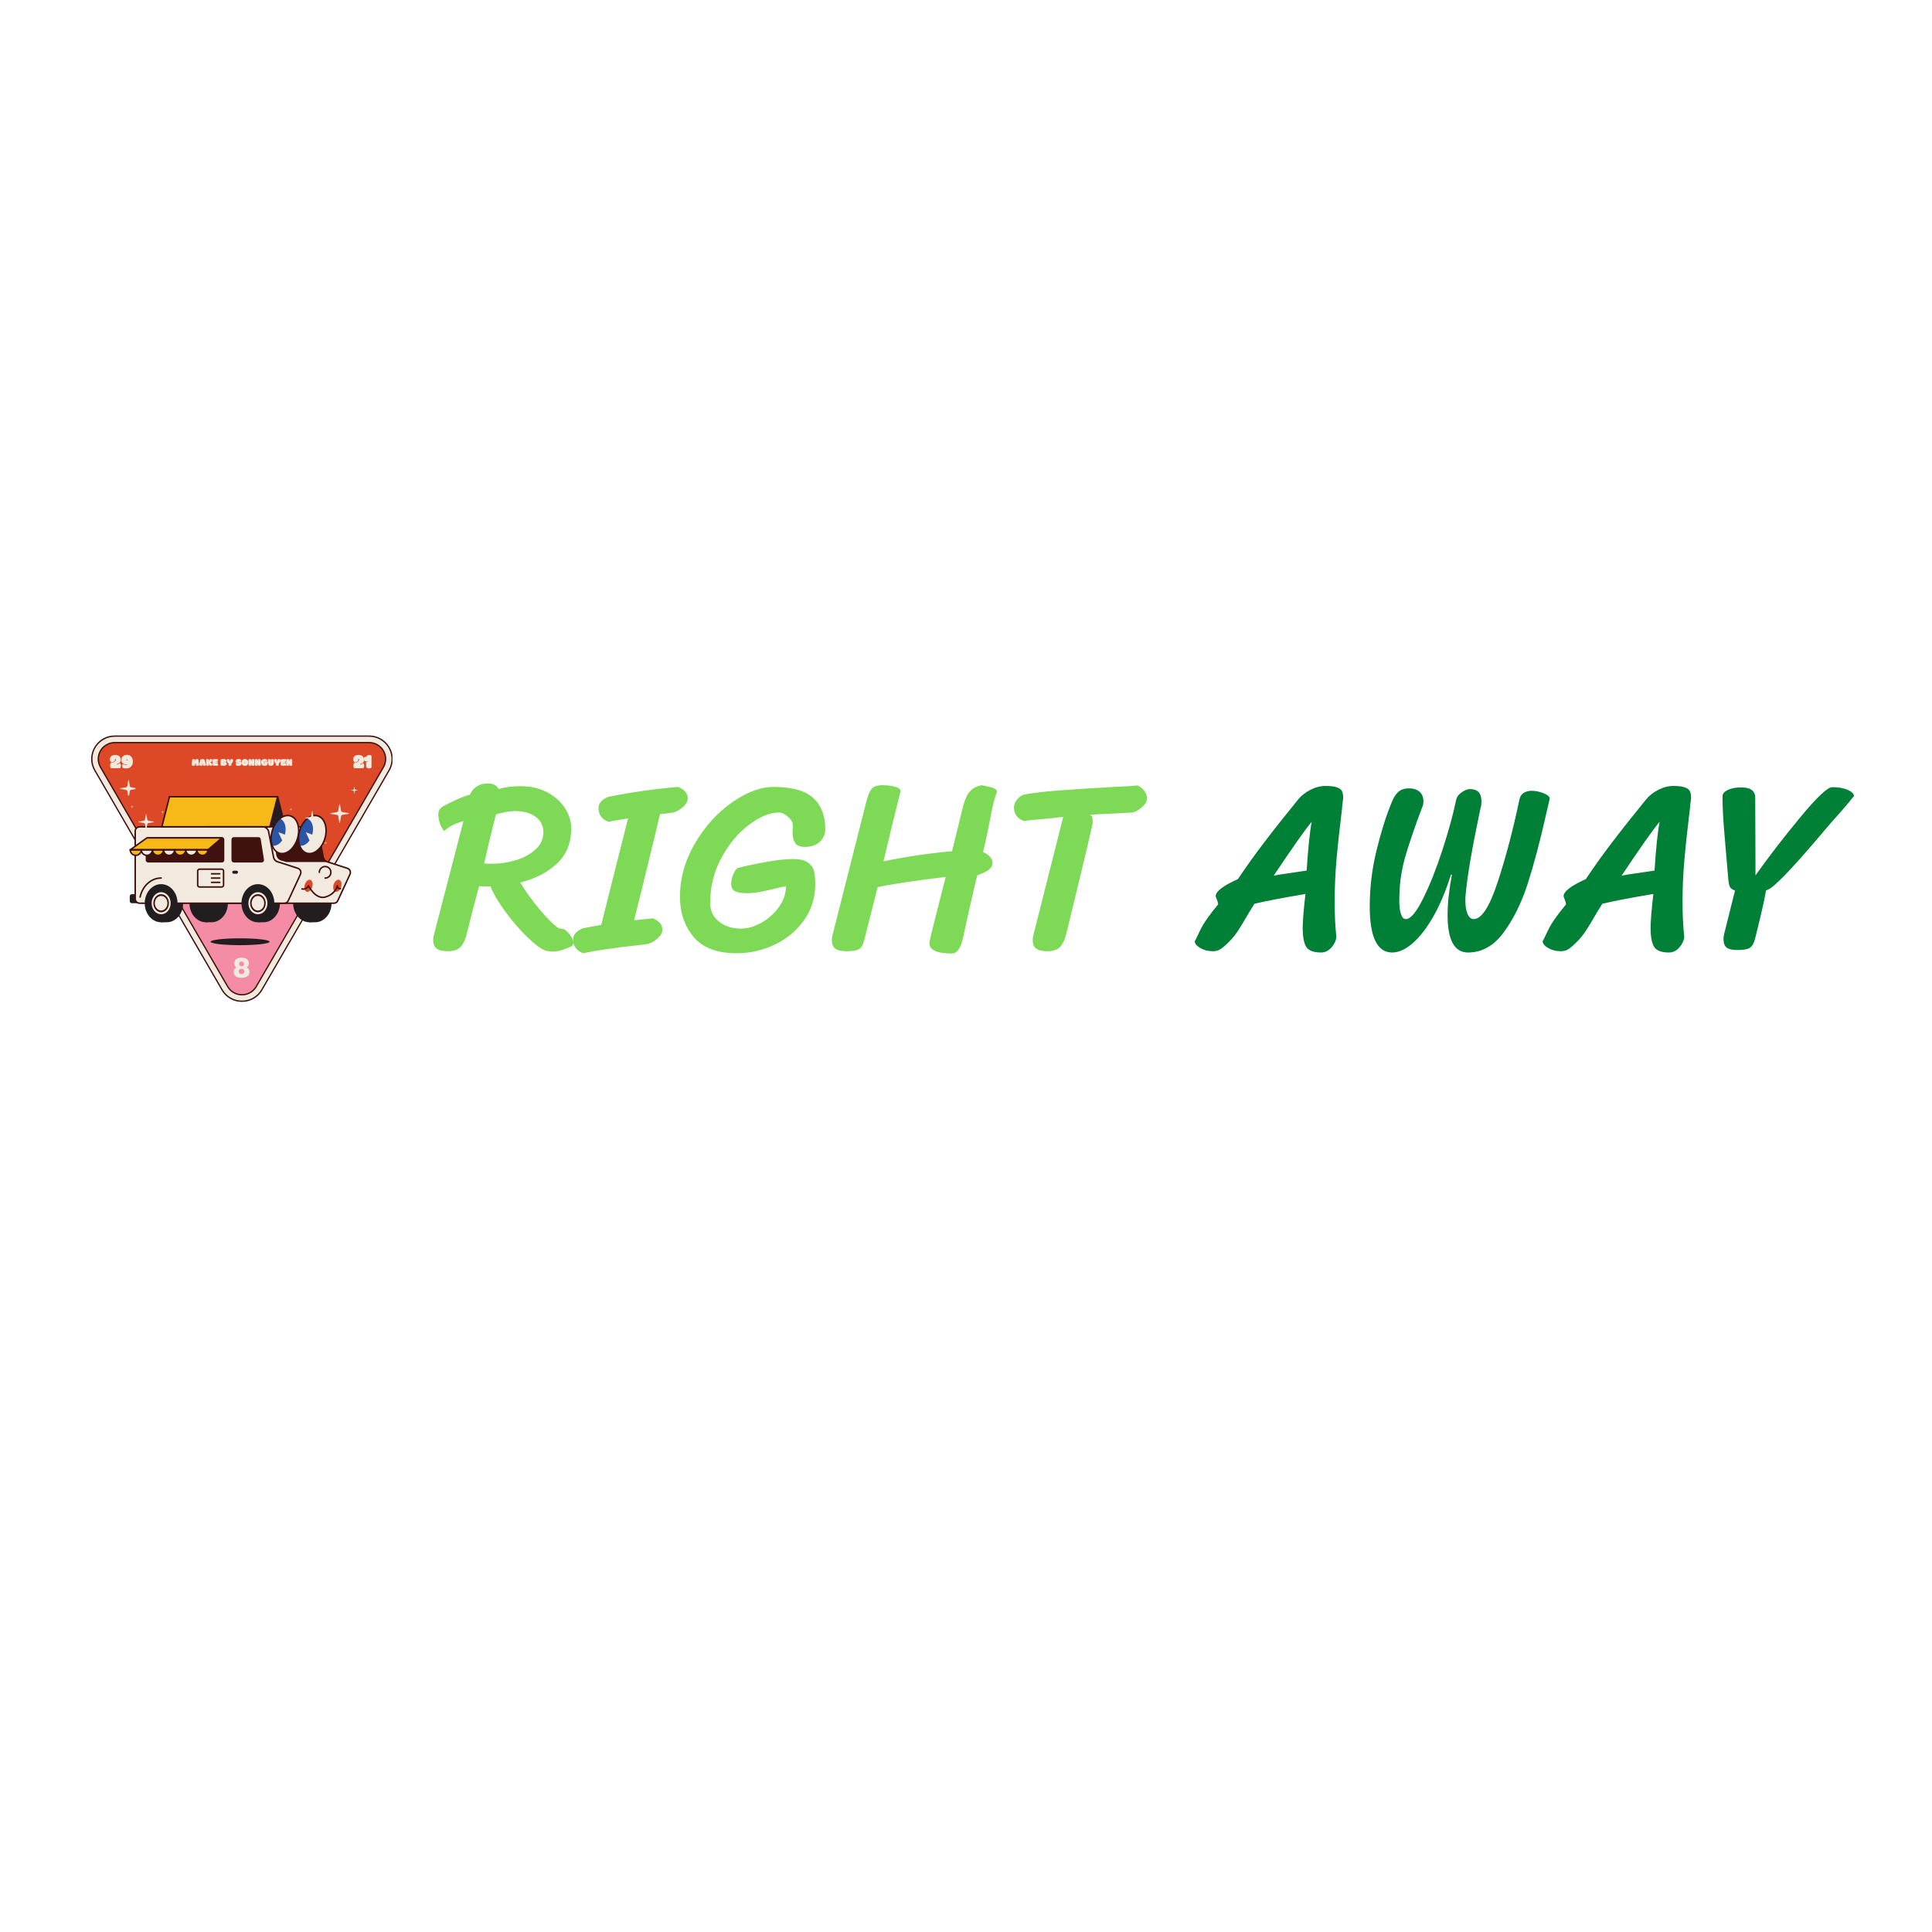 <?xml version="1.0" encoding="UTF-8"?>
<svg xmlns="http://www.w3.org/2000/svg" xmlns:xlink="http://www.w3.org/1999/xlink" width="375pt" height="375pt" viewBox="0 0 375 375" version="1.2">
<defs>
<g>
<symbol overflow="visible" id="glyph0-0">
<path style="stroke:none;" d="M 1.078 -0.688 C 1.066 -0.664 1.062 -0.645 1.062 -0.625 C 1.062 -0.602 1.066 -0.582 1.078 -0.562 C 1.098 -0.551 1.117 -0.547 1.141 -0.547 C 1.172 -0.547 1.191 -0.551 1.203 -0.562 C 1.223 -0.582 1.234 -0.602 1.234 -0.625 C 1.234 -0.645 1.223 -0.664 1.203 -0.688 C 1.191 -0.707 1.172 -0.719 1.141 -0.719 C 1.117 -0.719 1.098 -0.707 1.078 -0.688 Z M 0.672 0 C 0.523 0 0.41 -0.035 0.328 -0.109 C 0.254 -0.18 0.219 -0.285 0.219 -0.422 L 0.219 -2.406 C 0.219 -2.539 0.254 -2.645 0.328 -2.719 C 0.41 -2.801 0.523 -2.844 0.672 -2.844 L 1.844 -2.844 C 1.988 -2.844 2.098 -2.801 2.172 -2.719 C 2.254 -2.645 2.297 -2.539 2.297 -2.406 L 2.297 -0.422 C 2.297 -0.285 2.254 -0.18 2.172 -0.109 C 2.098 -0.035 1.988 0 1.844 0 Z M 1.172 -0.953 L 1.188 -0.953 C 1.188 -0.953 1.191 -0.953 1.203 -0.953 C 1.191 -0.961 1.188 -0.969 1.188 -0.969 L 1.188 -1 C 1.188 -1.07 1.242 -1.16 1.359 -1.266 C 1.391 -1.305 1.43 -1.348 1.484 -1.391 C 1.641 -1.535 1.719 -1.676 1.719 -1.812 C 1.719 -1.945 1.672 -2.051 1.578 -2.125 C 1.492 -2.195 1.391 -2.234 1.266 -2.234 C 1.141 -2.234 1.031 -2.195 0.938 -2.125 C 0.852 -2.051 0.812 -1.953 0.812 -1.828 C 0.812 -1.766 0.832 -1.734 0.875 -1.734 L 0.891 -1.734 C 0.891 -1.734 0.895 -1.738 0.906 -1.75 L 0.906 -1.812 C 0.906 -1.914 0.941 -1.992 1.016 -2.047 C 1.086 -2.109 1.172 -2.141 1.266 -2.141 C 1.359 -2.141 1.441 -2.109 1.516 -2.047 C 1.586 -1.992 1.625 -1.922 1.625 -1.828 C 1.625 -1.734 1.582 -1.645 1.5 -1.562 C 1.469 -1.52 1.43 -1.484 1.391 -1.453 C 1.285 -1.359 1.203 -1.27 1.141 -1.188 C 1.109 -1.133 1.094 -1.082 1.094 -1.031 C 1.094 -0.977 1.117 -0.953 1.172 -0.953 Z M 1.172 -0.953 "/>
</symbol>
<symbol overflow="visible" id="glyph0-1">
<path style="stroke:none;" d="M 2.172 -1.656 C 2.172 -1.445 2.109 -1.273 1.984 -1.141 C 1.848 -0.973 1.645 -0.863 1.375 -0.812 C 1.375 -0.758 1.395 -0.734 1.438 -0.734 C 1.52 -0.734 1.617 -0.758 1.734 -0.812 C 1.848 -0.863 1.938 -0.926 2 -1 C 2.125 -0.875 2.188 -0.707 2.188 -0.5 C 2.188 -0.289 2.129 -0.129 2.016 -0.016 L 0.234 -0.016 C 0.141 -0.172 0.094 -0.336 0.094 -0.516 C 0.094 -0.703 0.125 -0.859 0.188 -0.984 C 0.445 -1.035 0.68 -1.125 0.891 -1.25 C 1.109 -1.383 1.219 -1.523 1.219 -1.672 C 1.219 -1.711 1.207 -1.742 1.188 -1.766 C 1.164 -1.797 1.141 -1.812 1.109 -1.812 C 1.047 -1.812 1.016 -1.773 1.016 -1.703 C 1.016 -1.641 1.035 -1.594 1.078 -1.562 C 1.016 -1.469 0.914 -1.379 0.781 -1.297 C 0.656 -1.211 0.523 -1.156 0.391 -1.125 C 0.16 -1.281 0.047 -1.488 0.047 -1.75 C 0.047 -2.008 0.148 -2.219 0.359 -2.375 C 0.547 -2.52 0.789 -2.594 1.094 -2.594 C 1.406 -2.594 1.66 -2.516 1.859 -2.359 C 2.066 -2.18 2.172 -1.945 2.172 -1.656 Z M 2.172 -1.656 "/>
</symbol>
<symbol overflow="visible" id="glyph0-2">
<path style="stroke:none;" d="M 1.141 -1.516 C 1.18 -1.516 1.223 -1.52 1.266 -1.531 C 1.266 -1.582 1.25 -1.617 1.219 -1.641 C 1.195 -1.672 1.164 -1.688 1.125 -1.688 C 1.051 -1.688 1.016 -1.66 1.016 -1.609 C 1.016 -1.547 1.055 -1.516 1.141 -1.516 Z M 1.203 -0.719 C 1.203 -0.727 1.203 -0.738 1.203 -0.75 C 1.148 -0.738 1.082 -0.734 1 -0.734 C 0.844 -0.734 0.691 -0.766 0.547 -0.828 C 0.398 -0.898 0.281 -1 0.188 -1.125 C 0.094 -1.258 0.047 -1.426 0.047 -1.625 C 0.047 -1.914 0.145 -2.148 0.344 -2.328 C 0.539 -2.516 0.805 -2.609 1.141 -2.609 C 1.484 -2.609 1.758 -2.488 1.969 -2.25 C 2.188 -2.008 2.297 -1.703 2.297 -1.328 C 2.297 -0.922 2.176 -0.594 1.938 -0.344 C 1.707 -0.094 1.383 0.031 0.969 0.031 C 0.844 0.031 0.719 0.02 0.594 0 C 0.469 -0.02 0.379 -0.047 0.328 -0.078 C 0.254 -0.18 0.219 -0.301 0.219 -0.438 C 0.219 -0.508 0.227 -0.578 0.25 -0.641 C 0.281 -0.711 0.312 -0.773 0.344 -0.828 C 0.406 -0.785 0.5 -0.742 0.625 -0.703 C 0.75 -0.66 0.875 -0.641 1 -0.641 C 1.133 -0.641 1.203 -0.664 1.203 -0.719 Z M 1.203 -0.719 "/>
</symbol>
<symbol overflow="visible" id="glyph0-3">
<path style="stroke:none;" d="M 0.344 -1.234 C 0.414 -1.234 0.484 -1.238 0.547 -1.25 C 0.609 -1.27 0.641 -1.297 0.641 -1.328 C 0.641 -1.336 0.633 -1.352 0.625 -1.375 C 0.539 -1.344 0.453 -1.328 0.359 -1.328 C 0.234 -1.328 0.125 -1.367 0.031 -1.453 C -0.051 -1.547 -0.094 -1.676 -0.094 -1.844 C -0.094 -1.945 -0.07 -2.051 -0.031 -2.156 C 0.133 -2.176 0.266 -2.211 0.359 -2.266 C 0.484 -2.328 0.594 -2.43 0.688 -2.578 L 1.047 -2.578 C 1.16 -2.578 1.242 -2.555 1.297 -2.516 C 1.359 -2.461 1.391 -2.375 1.391 -2.25 L 1.391 -0.156 C 1.316 -0.094 1.234 -0.047 1.141 -0.016 C 1.055 0.016 0.969 0.031 0.875 0.031 C 0.727 0.031 0.609 -0.004 0.516 -0.078 C 0.398 -0.16 0.344 -0.281 0.344 -0.438 Z M 0.344 -1.234 "/>
</symbol>
<symbol overflow="visible" id="glyph1-0">
<path style="stroke:none;" d="M 0.141 -3.844 L 2.516 -3.844 L 2.516 0 L 0.141 0 Z M 1.969 -0.484 L 1.969 -3.344 L 0.703 -3.344 L 0.703 -0.484 Z M 1.969 -0.484 "/>
</symbol>
<symbol overflow="visible" id="glyph1-1">
<path style="stroke:none;" d="M 1.672 0.078 C 1.203 0.078 0.828 -0.02 0.547 -0.219 C 0.273 -0.414 0.141 -0.703 0.141 -1.078 C 0.141 -1.285 0.188 -1.461 0.281 -1.609 C 0.383 -1.766 0.516 -1.879 0.672 -1.953 C 0.535 -2.035 0.43 -2.145 0.359 -2.281 C 0.297 -2.426 0.266 -2.582 0.266 -2.75 C 0.266 -3.094 0.391 -3.359 0.641 -3.547 C 0.898 -3.742 1.242 -3.844 1.672 -3.844 C 2.109 -3.844 2.453 -3.742 2.703 -3.547 C 2.961 -3.359 3.094 -3.094 3.094 -2.75 C 3.094 -2.582 3.055 -2.426 2.984 -2.281 C 2.91 -2.145 2.805 -2.035 2.672 -1.953 C 2.836 -1.879 2.969 -1.766 3.062 -1.609 C 3.164 -1.461 3.219 -1.285 3.219 -1.078 C 3.219 -0.703 3.078 -0.414 2.797 -0.219 C 2.516 -0.02 2.141 0.078 1.672 0.078 Z M 1.672 -2.172 C 1.816 -2.172 1.93 -2.211 2.016 -2.297 C 2.109 -2.391 2.156 -2.504 2.156 -2.641 C 2.156 -2.766 2.109 -2.867 2.016 -2.953 C 1.93 -3.047 1.816 -3.094 1.672 -3.094 C 1.535 -3.094 1.422 -3.051 1.328 -2.969 C 1.242 -2.883 1.203 -2.773 1.203 -2.641 C 1.203 -2.504 1.242 -2.391 1.328 -2.297 C 1.422 -2.211 1.535 -2.172 1.672 -2.172 Z M 1.672 -0.656 C 1.836 -0.656 1.973 -0.703 2.078 -0.797 C 2.18 -0.891 2.234 -1.016 2.234 -1.172 C 2.234 -1.316 2.18 -1.438 2.078 -1.531 C 1.973 -1.633 1.836 -1.688 1.672 -1.688 C 1.516 -1.688 1.383 -1.633 1.281 -1.531 C 1.176 -1.438 1.125 -1.316 1.125 -1.172 C 1.125 -1.016 1.176 -0.891 1.281 -0.797 C 1.383 -0.703 1.516 -0.656 1.672 -0.656 Z M 1.672 -0.656 "/>
</symbol>
<symbol overflow="visible" id="glyph2-0">
<path style="stroke:none;" d="M 0.547 -0.344 C 0.535 -0.332 0.531 -0.32 0.531 -0.312 C 0.531 -0.301 0.535 -0.289 0.547 -0.281 C 0.555 -0.281 0.566 -0.281 0.578 -0.281 C 0.586 -0.281 0.594 -0.281 0.594 -0.281 C 0.602 -0.289 0.609 -0.301 0.609 -0.312 C 0.609 -0.32 0.602 -0.332 0.594 -0.344 C 0.594 -0.352 0.586 -0.359 0.578 -0.359 C 0.566 -0.359 0.555 -0.352 0.547 -0.344 Z M 0.344 0 C 0.27 0 0.211 -0.016 0.172 -0.047 C 0.129 -0.086 0.109 -0.145 0.109 -0.219 L 0.109 -1.203 C 0.109 -1.266 0.129 -1.316 0.172 -1.359 C 0.211 -1.398 0.27 -1.422 0.344 -1.422 L 0.922 -1.422 C 0.992 -1.422 1.051 -1.398 1.094 -1.359 C 1.133 -1.316 1.156 -1.266 1.156 -1.203 L 1.156 -0.219 C 1.156 -0.145 1.133 -0.086 1.094 -0.047 C 1.051 -0.016 0.992 0 0.922 0 Z M 0.578 -0.469 L 0.594 -0.469 C 0.594 -0.477 0.594 -0.484 0.594 -0.484 L 0.594 -0.5 C 0.594 -0.531 0.617 -0.578 0.672 -0.641 C 0.691 -0.648 0.711 -0.664 0.734 -0.688 C 0.816 -0.77 0.859 -0.844 0.859 -0.906 C 0.859 -0.969 0.832 -1.02 0.781 -1.062 C 0.738 -1.102 0.688 -1.125 0.625 -1.125 C 0.57 -1.125 0.52 -1.102 0.469 -1.062 C 0.426 -1.02 0.406 -0.969 0.406 -0.906 C 0.406 -0.883 0.414 -0.875 0.438 -0.875 C 0.445 -0.875 0.453 -0.875 0.453 -0.875 L 0.453 -0.906 C 0.453 -0.957 0.469 -0.992 0.5 -1.016 C 0.539 -1.047 0.582 -1.062 0.625 -1.062 C 0.676 -1.062 0.719 -1.047 0.75 -1.016 C 0.789 -0.992 0.812 -0.957 0.812 -0.906 C 0.812 -0.863 0.789 -0.82 0.75 -0.781 C 0.738 -0.758 0.723 -0.738 0.703 -0.719 C 0.648 -0.676 0.609 -0.633 0.578 -0.594 C 0.555 -0.562 0.547 -0.531 0.547 -0.5 C 0.547 -0.477 0.555 -0.469 0.578 -0.469 Z M 0.578 -0.469 "/>
</symbol>
<symbol overflow="visible" id="glyph2-1">
<path style="stroke:none;" d="M 1.109 0.016 C 1.023 0.016 0.957 0 0.906 -0.031 C 0.844 -0.062 0.812 -0.102 0.812 -0.156 L 0.797 -0.25 C 0.859 -0.258 0.91 -0.297 0.953 -0.359 C 0.961 -0.379 0.969 -0.395 0.969 -0.406 C 0.969 -0.426 0.961 -0.438 0.953 -0.438 L 0.938 -0.438 C 0.895 -0.332 0.82 -0.281 0.719 -0.281 C 0.664 -0.281 0.617 -0.289 0.578 -0.312 C 0.547 -0.344 0.516 -0.383 0.484 -0.438 L 0.469 -0.438 C 0.457 -0.438 0.453 -0.43 0.453 -0.422 C 0.453 -0.41 0.453 -0.395 0.453 -0.375 C 0.484 -0.332 0.52 -0.301 0.562 -0.281 C 0.594 -0.258 0.625 -0.242 0.656 -0.234 L 0.656 -0.062 C 0.613 -0.031 0.566 -0.008 0.516 0 C 0.473 0.008 0.41 0.016 0.328 0.016 C 0.254 0.016 0.188 0 0.125 -0.031 C 0.039 -0.07 0 -0.125 0 -0.188 C 0 -0.27 0.02 -0.484 0.062 -0.828 C 0.07 -1.004 0.086 -1.129 0.109 -1.203 C 0.172 -1.254 0.27 -1.281 0.406 -1.281 C 0.5 -1.281 0.578 -1.266 0.641 -1.234 L 0.688 -1.047 L 0.656 -0.906 C 0.656 -0.895 0.656 -0.883 0.656 -0.875 C 0.656 -0.852 0.664 -0.844 0.688 -0.844 L 0.781 -1.234 C 0.812 -1.242 0.848 -1.254 0.891 -1.266 C 0.93 -1.273 0.977 -1.281 1.031 -1.281 C 1.125 -1.281 1.191 -1.266 1.234 -1.234 C 1.285 -1.203 1.316 -1.148 1.328 -1.078 C 1.328 -1.055 1.332 -1.031 1.344 -1 C 1.395 -0.488 1.422 -0.188 1.422 -0.094 C 1.348 -0.02 1.242 0.016 1.109 0.016 Z M 1.109 0.016 "/>
</symbol>
<symbol overflow="visible" id="glyph2-2">
<path style="stroke:none;" d="M 0.641 -0.641 C 0.648 -0.641 0.66 -0.641 0.672 -0.641 C 0.68 -0.641 0.691 -0.641 0.703 -0.641 C 0.68 -0.742 0.664 -0.805 0.656 -0.828 C 0.656 -0.836 0.645 -0.844 0.625 -0.844 C 0.625 -0.844 0.617 -0.844 0.609 -0.844 Z M 0.453 -0.344 C 0.441 -0.344 0.438 -0.336 0.438 -0.328 C 0.438 -0.305 0.453 -0.289 0.484 -0.281 C 0.523 -0.27 0.57 -0.258 0.625 -0.25 C 0.633 -0.156 0.645 -0.102 0.656 -0.094 C 0.633 -0.07 0.598 -0.047 0.547 -0.016 C 0.492 0.004 0.43 0.016 0.359 0.016 C 0.266 0.016 0.18 -0.004 0.109 -0.047 C 0.047 -0.086 0.016 -0.141 0.016 -0.203 C 0.016 -0.211 0.016 -0.227 0.016 -0.25 L 0.234 -1.188 C 0.285 -1.219 0.348 -1.238 0.422 -1.25 C 0.492 -1.27 0.566 -1.281 0.641 -1.281 C 0.754 -1.281 0.852 -1.266 0.938 -1.234 C 1.02 -1.191 1.07 -1.129 1.094 -1.047 L 1.328 -0.109 C 1.254 -0.023 1.141 0.016 0.984 0.016 C 0.91 0.016 0.848 0.004 0.797 -0.016 C 0.742 -0.047 0.711 -0.086 0.703 -0.141 L 0.688 -0.266 C 0.727 -0.266 0.766 -0.27 0.797 -0.281 C 0.836 -0.289 0.859 -0.305 0.859 -0.328 C 0.859 -0.336 0.852 -0.344 0.844 -0.344 C 0.82 -0.332 0.789 -0.32 0.75 -0.312 C 0.719 -0.301 0.688 -0.297 0.656 -0.297 C 0.562 -0.297 0.492 -0.312 0.453 -0.344 Z M 0.453 -0.344 "/>
</symbol>
<symbol overflow="visible" id="glyph2-3">
<path style="stroke:none;" d="M 0.609 -1.078 L 0.609 -1.031 C 0.578 -0.977 0.555 -0.938 0.547 -0.906 C 0.535 -0.875 0.531 -0.852 0.531 -0.844 C 0.531 -0.82 0.539 -0.812 0.562 -0.812 L 0.75 -1.25 C 0.789 -1.281 0.852 -1.297 0.938 -1.297 C 1.02 -1.297 1.086 -1.27 1.141 -1.219 C 1.203 -1.176 1.234 -1.113 1.234 -1.031 C 1.234 -0.957 1.207 -0.883 1.156 -0.812 C 1.113 -0.75 1.051 -0.691 0.969 -0.641 C 0.938 -0.66 0.906 -0.672 0.875 -0.672 C 0.844 -0.672 0.828 -0.656 0.828 -0.625 C 0.859 -0.625 0.883 -0.617 0.906 -0.609 C 0.938 -0.598 0.969 -0.578 1 -0.547 L 1.266 -0.297 C 1.242 -0.086 1.133 0.016 0.938 0.016 C 0.875 0.016 0.816 0 0.766 -0.031 C 0.703 -0.07 0.656 -0.141 0.625 -0.234 L 0.531 -0.453 L 0.516 -0.453 C 0.492 -0.453 0.484 -0.445 0.484 -0.438 C 0.484 -0.426 0.492 -0.395 0.516 -0.344 C 0.535 -0.301 0.562 -0.238 0.594 -0.156 L 0.594 -0.078 C 0.531 -0.016 0.43 0.016 0.297 0.016 C 0.223 0.016 0.16 0 0.109 -0.031 C 0.055 -0.062 0.031 -0.109 0.031 -0.172 L 0.031 -1.188 C 0.102 -1.25 0.207 -1.281 0.344 -1.281 C 0.414 -1.281 0.473 -1.266 0.516 -1.234 C 0.578 -1.203 0.609 -1.148 0.609 -1.078 Z M 0.609 -1.078 "/>
</symbol>
<symbol overflow="visible" id="glyph2-4">
<path style="stroke:none;" d="M 0.469 -1.266 L 1.047 -1.266 C 1.066 -1.234 1.078 -1.195 1.078 -1.156 C 1.086 -1.125 1.094 -1.094 1.094 -1.062 C 1.094 -1 1.078 -0.945 1.047 -0.906 C 1.023 -0.875 0.992 -0.859 0.953 -0.859 L 0.547 -0.859 C 0.523 -0.859 0.516 -0.852 0.516 -0.844 L 0.516 -0.828 L 0.984 -0.828 C 1.004 -0.805 1.016 -0.781 1.016 -0.75 C 1.023 -0.719 1.031 -0.688 1.031 -0.656 C 1.031 -0.582 1.016 -0.52 0.984 -0.469 L 0.781 -0.469 C 0.676 -0.469 0.602 -0.461 0.562 -0.453 C 0.531 -0.453 0.508 -0.445 0.5 -0.438 C 0.5 -0.438 0.5 -0.43 0.5 -0.422 C 0.5 -0.41 0.504 -0.406 0.516 -0.406 C 0.547 -0.414 0.578 -0.422 0.609 -0.422 C 0.66 -0.422 0.719 -0.422 0.781 -0.422 L 1.047 -0.422 C 1.086 -0.367 1.109 -0.301 1.109 -0.219 C 1.109 -0.176 1.102 -0.133 1.094 -0.094 C 1.082 -0.051 1.066 -0.02 1.047 0 L 0.312 0 C 0.227 0 0.16 -0.02 0.109 -0.062 C 0.055 -0.102 0.031 -0.164 0.031 -0.25 L 0.031 -1.172 C 0.031 -1.203 0.066 -1.223 0.141 -1.234 C 0.211 -1.254 0.32 -1.266 0.469 -1.266 Z M 0.469 -1.266 "/>
</symbol>
<symbol overflow="visible" id="glyph2-5">
<path style="stroke:none;" d=""/>
</symbol>
<symbol overflow="visible" id="glyph2-6">
<path style="stroke:none;" d="M 0.562 -0.391 C 0.562 -0.379 0.566 -0.375 0.578 -0.375 C 0.598 -0.375 0.609 -0.379 0.609 -0.391 C 0.617 -0.398 0.625 -0.414 0.625 -0.438 L 0.625 -0.453 C 0.625 -0.484 0.617 -0.504 0.609 -0.516 C 0.609 -0.523 0.602 -0.531 0.594 -0.531 C 0.582 -0.531 0.57 -0.523 0.562 -0.516 C 0.562 -0.516 0.562 -0.508 0.562 -0.5 Z M 0.562 -0.75 C 0.562 -0.75 0.566 -0.75 0.578 -0.75 C 0.598 -0.75 0.609 -0.754 0.609 -0.766 C 0.617 -0.773 0.625 -0.789 0.625 -0.812 L 0.625 -0.828 C 0.625 -0.848 0.617 -0.863 0.609 -0.875 C 0.609 -0.883 0.602 -0.891 0.594 -0.891 C 0.582 -0.891 0.57 -0.891 0.562 -0.891 C 0.562 -0.879 0.562 -0.867 0.562 -0.859 Z M 0.031 -1.141 C 0.031 -1.148 0.039 -1.164 0.062 -1.188 C 0.113 -1.227 0.207 -1.258 0.344 -1.281 C 0.414 -1.289 0.492 -1.297 0.578 -1.297 C 0.773 -1.297 0.922 -1.258 1.016 -1.188 C 1.109 -1.113 1.156 -1.023 1.156 -0.922 C 1.156 -0.879 1.145 -0.836 1.125 -0.797 C 1.113 -0.766 1.098 -0.738 1.078 -0.719 C 1.035 -0.738 1 -0.75 0.969 -0.75 C 0.957 -0.75 0.945 -0.742 0.938 -0.734 C 0.926 -0.723 0.922 -0.711 0.922 -0.703 C 1.023 -0.703 1.102 -0.664 1.156 -0.594 C 1.195 -0.539 1.219 -0.469 1.219 -0.375 C 1.219 -0.238 1.16 -0.141 1.047 -0.078 C 0.941 -0.016 0.781 0.016 0.562 0.016 C 0.414 0.016 0.305 0.008 0.234 0 C 0.16 -0.008 0.109 -0.031 0.078 -0.062 C 0.047 -0.102 0.031 -0.16 0.031 -0.234 Z M 0.031 -1.141 "/>
</symbol>
<symbol overflow="visible" id="glyph2-7">
<path style="stroke:none;" d="M 0.438 -0.297 C 0.457 -0.297 0.469 -0.305 0.469 -0.328 C 0.32 -0.422 0.207 -0.535 0.125 -0.672 C 0.051 -0.816 0.008 -0.977 0 -1.156 C 0.031 -1.195 0.07 -1.227 0.125 -1.25 C 0.188 -1.27 0.25 -1.281 0.312 -1.281 C 0.395 -1.281 0.469 -1.266 0.531 -1.234 C 0.562 -1.141 0.594 -1.047 0.625 -0.953 C 0.582 -0.805 0.562 -0.734 0.562 -0.734 C 0.562 -0.734 0.562 -0.727 0.562 -0.719 C 0.562 -0.695 0.57 -0.688 0.594 -0.688 C 0.602 -0.707 0.625 -0.781 0.656 -0.906 C 0.664 -0.938 0.676 -0.977 0.688 -1.031 C 0.695 -1.094 0.711 -1.164 0.734 -1.25 C 0.797 -1.27 0.863 -1.281 0.938 -1.281 C 1.031 -1.281 1.102 -1.258 1.156 -1.219 C 1.219 -1.176 1.25 -1.109 1.25 -1.016 C 1.25 -0.891 1.211 -0.77 1.141 -0.656 C 1.086 -0.562 1.016 -0.473 0.922 -0.391 L 0.922 -0.062 C 0.867 -0.031 0.816 -0.008 0.766 0 C 0.723 0.008 0.68 0.016 0.641 0.016 C 0.547 0.016 0.473 0 0.422 -0.031 C 0.367 -0.062 0.344 -0.113 0.344 -0.188 L 0.344 -0.359 C 0.352 -0.348 0.367 -0.332 0.391 -0.312 C 0.41 -0.301 0.426 -0.297 0.438 -0.297 Z M 0.438 -0.297 "/>
</symbol>
<symbol overflow="visible" id="glyph2-8">
<path style="stroke:none;" d="M 0.562 -0.359 C 0.582 -0.359 0.594 -0.367 0.594 -0.391 C 0.594 -0.41 0.586 -0.43 0.578 -0.453 C 0.566 -0.473 0.551 -0.492 0.531 -0.516 C 0.469 -0.566 0.383 -0.594 0.281 -0.594 C 0.238 -0.594 0.195 -0.586 0.156 -0.578 C 0.102 -0.598 0.062 -0.629 0.031 -0.672 C 0.008 -0.723 0 -0.781 0 -0.844 C 0 -0.988 0.062 -1.102 0.188 -1.188 C 0.301 -1.258 0.438 -1.297 0.594 -1.297 C 0.707 -1.297 0.805 -1.281 0.891 -1.25 C 0.973 -1.227 1.039 -1.195 1.094 -1.156 C 1.102 -1.113 1.109 -1.066 1.109 -1.016 C 1.109 -0.973 1.102 -0.93 1.094 -0.891 C 1.082 -0.859 1.062 -0.832 1.031 -0.812 C 1.008 -0.82 0.969 -0.836 0.906 -0.859 C 0.852 -0.879 0.801 -0.891 0.75 -0.891 C 0.707 -0.891 0.676 -0.883 0.656 -0.875 C 0.645 -0.863 0.641 -0.852 0.641 -0.844 C 0.641 -0.844 0.641 -0.836 0.641 -0.828 C 0.66 -0.836 0.691 -0.844 0.734 -0.844 C 0.859 -0.844 0.961 -0.812 1.047 -0.75 C 1.141 -0.676 1.188 -0.566 1.188 -0.422 C 1.188 -0.297 1.133 -0.191 1.031 -0.109 C 0.914 -0.016 0.766 0.031 0.578 0.031 C 0.473 0.031 0.383 0.02 0.312 0 C 0.238 -0.008 0.164 -0.035 0.094 -0.078 C 0.039 -0.148 0.016 -0.223 0.016 -0.297 C 0.016 -0.367 0.039 -0.426 0.094 -0.469 C 0.145 -0.52 0.207 -0.547 0.281 -0.547 C 0.352 -0.547 0.41 -0.531 0.453 -0.5 C 0.504 -0.469 0.539 -0.422 0.562 -0.359 Z M 0.562 -0.359 "/>
</symbol>
<symbol overflow="visible" id="glyph2-9">
<path style="stroke:none;" d="M 0.703 -0.672 C 0.703 -0.742 0.695 -0.789 0.688 -0.812 C 0.688 -0.832 0.68 -0.844 0.672 -0.844 C 0.66 -0.844 0.648 -0.844 0.641 -0.844 C 0.641 -0.832 0.641 -0.816 0.641 -0.797 C 0.648 -0.773 0.656 -0.734 0.656 -0.672 L 0.656 -0.609 C 0.656 -0.555 0.648 -0.52 0.641 -0.5 C 0.641 -0.477 0.641 -0.461 0.641 -0.453 C 0.641 -0.441 0.641 -0.438 0.641 -0.438 C 0.648 -0.426 0.66 -0.422 0.672 -0.422 C 0.68 -0.422 0.688 -0.43 0.688 -0.453 C 0.695 -0.484 0.703 -0.531 0.703 -0.594 Z M 0.672 0.031 C 0.555 0.031 0.445 0.008 0.344 -0.031 C 0.25 -0.082 0.172 -0.156 0.109 -0.25 C 0.047 -0.352 0.016 -0.484 0.016 -0.641 C 0.016 -0.848 0.082 -1.016 0.219 -1.141 C 0.332 -1.242 0.477 -1.297 0.656 -1.297 C 0.852 -1.297 1.008 -1.234 1.125 -1.109 C 1.238 -0.992 1.297 -0.836 1.297 -0.641 C 1.297 -0.41 1.238 -0.238 1.125 -0.125 C 1.008 -0.02 0.859 0.031 0.672 0.031 Z M 0.672 0.031 "/>
</symbol>
<symbol overflow="visible" id="glyph2-10">
<path style="stroke:none;" d="M 0.031 -0.188 L 0.031 -1.172 C 0.031 -1.203 0.055 -1.227 0.109 -1.25 C 0.172 -1.27 0.238 -1.281 0.312 -1.281 C 0.352 -1.281 0.391 -1.273 0.422 -1.266 C 0.461 -1.254 0.492 -1.242 0.516 -1.234 C 0.535 -1.203 0.555 -1.164 0.578 -1.125 C 0.609 -1.094 0.66 -1.008 0.734 -0.875 C 0.742 -0.875 0.75 -0.875 0.75 -0.875 C 0.758 -0.883 0.766 -0.895 0.766 -0.906 C 0.766 -0.914 0.754 -0.938 0.734 -0.969 L 0.641 -1.141 L 0.641 -1.203 C 0.672 -1.234 0.707 -1.254 0.75 -1.266 C 0.801 -1.273 0.852 -1.281 0.906 -1.281 C 0.988 -1.281 1.055 -1.27 1.109 -1.25 C 1.16 -1.207 1.188 -1.148 1.188 -1.078 L 1.188 -0.141 C 1.188 -0.086 1.16 -0.047 1.109 -0.016 C 1.066 0.004 1.008 0.016 0.938 0.016 C 0.883 0.016 0.836 0.008 0.797 0 C 0.766 -0.008 0.734 -0.02 0.703 -0.031 C 0.66 -0.094 0.617 -0.16 0.578 -0.234 L 0.469 -0.406 C 0.445 -0.395 0.438 -0.383 0.438 -0.375 C 0.438 -0.363 0.445 -0.344 0.469 -0.312 L 0.594 -0.109 L 0.594 -0.062 C 0.52 -0.008 0.43 0.016 0.328 0.016 C 0.234 0.016 0.16 0 0.109 -0.031 C 0.055 -0.07 0.031 -0.125 0.031 -0.188 Z M 0.031 -0.188 "/>
</symbol>
<symbol overflow="visible" id="glyph2-11">
<path style="stroke:none;" d="M 0.688 -0.812 L 1.266 -0.812 C 1.305 -0.758 1.328 -0.691 1.328 -0.609 C 1.328 -0.535 1.305 -0.477 1.266 -0.438 L 1.234 -0.438 L 1.234 -0.141 C 1.098 -0.023 0.926 0.031 0.719 0.031 C 0.594 0.031 0.477 0.008 0.375 -0.031 C 0.27 -0.082 0.188 -0.156 0.125 -0.25 C 0.051 -0.352 0.016 -0.484 0.016 -0.641 C 0.016 -0.848 0.082 -1.008 0.219 -1.125 C 0.332 -1.238 0.492 -1.297 0.703 -1.297 C 0.805 -1.297 0.906 -1.281 1 -1.25 C 1.094 -1.219 1.164 -1.18 1.219 -1.141 C 1.219 -1.098 1.211 -1.047 1.203 -0.984 C 1.191 -0.93 1.18 -0.891 1.172 -0.859 L 0.656 -0.859 C 0.633 -0.836 0.613 -0.805 0.594 -0.766 C 0.57 -0.723 0.562 -0.676 0.562 -0.625 C 0.562 -0.551 0.582 -0.492 0.625 -0.453 C 0.656 -0.41 0.695 -0.391 0.75 -0.391 C 0.77 -0.391 0.781 -0.395 0.781 -0.406 L 0.781 -0.438 L 0.766 -0.438 C 0.723 -0.438 0.688 -0.453 0.656 -0.484 C 0.625 -0.516 0.609 -0.562 0.609 -0.625 C 0.609 -0.707 0.633 -0.77 0.688 -0.812 Z M 0.688 -0.812 "/>
</symbol>
<symbol overflow="visible" id="glyph2-12">
<path style="stroke:none;" d="M 0.891 -1.281 C 0.961 -1.281 1.023 -1.258 1.078 -1.219 C 1.141 -1.176 1.172 -1.117 1.172 -1.047 L 1.172 -0.5 C 1.172 -0.332 1.117 -0.203 1.016 -0.109 C 0.922 -0.016 0.781 0.031 0.594 0.031 C 0.414 0.031 0.281 -0.016 0.188 -0.109 C 0.082 -0.191 0.031 -0.32 0.031 -0.5 L 0.031 -1.203 C 0.102 -1.254 0.191 -1.281 0.297 -1.281 C 0.379 -1.281 0.445 -1.258 0.5 -1.219 C 0.551 -1.176 0.578 -1.109 0.578 -1.016 L 0.578 -0.438 C 0.586 -0.438 0.594 -0.438 0.594 -0.438 C 0.602 -0.438 0.609 -0.438 0.609 -0.438 C 0.617 -0.445 0.625 -0.457 0.625 -0.469 L 0.625 -1.016 C 0.625 -1.055 0.625 -1.086 0.625 -1.109 C 0.625 -1.141 0.613 -1.164 0.594 -1.188 C 0.676 -1.25 0.773 -1.281 0.891 -1.281 Z M 0.891 -1.281 "/>
</symbol>
<symbol overflow="visible" id="glyph3-0">
<path style="stroke:none;" d="M 23.906 -33.797 L 23.906 0 L 4.453 0 L 4.453 -33.797 Z M 21.484 -2.406 L 21.484 -31.375 L 6.859 -31.375 L 6.859 -2.406 Z M 21.484 -2.406 "/>
</symbol>
<symbol overflow="visible" id="glyph3-1">
<path style="stroke:none;" d="M 25.562 -3.734 C 25.938 -3.672 26.375 -3.32 26.875 -2.688 C 27.383 -2.062 27.641 -1.484 27.641 -0.953 C 27.641 -0.598 27.367 -0.328 26.828 -0.141 C 26.641 -0.078 26.332 0.035 25.906 0.203 C 25.477 0.379 25.094 0.5 24.75 0.562 C 24.406 0.625 24.008 0.656 23.562 0.656 C 22.906 0.656 22.406 0.578 22.062 0.422 C 21.176 0.047 20.02 -0.832 18.594 -2.219 C 17.176 -3.613 15.805 -5.203 14.484 -6.984 C 13.16 -8.766 12.18 -10.426 11.547 -11.969 L 11.266 -11.969 C 10.379 -11.969 9.734 -11.984 9.328 -12.016 C 8.379 -8.516 7.586 -5.457 6.953 -2.844 C 6.703 -1.738 6.316 -0.883 5.797 -0.281 C 5.273 0.312 4.43 0.609 3.266 0.609 C 2.285 0.609 1.566 0.441 1.109 0.109 C 0.648 -0.211 0.422 -0.77 0.422 -1.562 C 0.422 -1.906 0.469 -2.238 0.562 -2.562 L 6.297 -24.656 C 4.648 -24.188 3.406 -23.539 2.562 -22.719 C 2.207 -23.094 1.926 -23.586 1.719 -24.203 C 1.52 -24.816 1.422 -25.426 1.422 -26.031 C 1.422 -26.469 1.551 -26.82 1.812 -27.094 C 2.082 -27.363 2.457 -27.609 2.938 -27.828 C 3.094 -27.922 3.664 -28.203 4.656 -28.672 C 5.656 -29.148 6.613 -29.516 7.531 -29.766 C 7.812 -30.398 8.242 -30.922 8.828 -31.328 C 9.41 -31.742 10.16 -31.953 11.078 -31.953 C 11.609 -31.953 12.047 -31.848 12.391 -31.641 C 12.742 -31.43 12.984 -31.172 13.109 -30.859 C 14.273 -31.234 15.68 -31.422 17.328 -31.422 C 19.336 -31.422 21.094 -31.02 22.594 -30.219 C 24.094 -29.414 25.238 -28.379 26.031 -27.109 C 26.82 -25.848 27.219 -24.57 27.219 -23.281 C 27.219 -20.414 26.289 -18.117 24.438 -16.391 C 22.594 -14.672 20.223 -13.453 17.328 -12.734 C 17.984 -11.598 18.863 -10.316 19.969 -8.891 C 21.07 -7.473 22.117 -6.266 23.109 -5.266 C 24.109 -4.273 24.766 -3.781 25.078 -3.781 Z M 12.594 -25.938 C 11.676 -22.281 10.914 -19.109 10.312 -16.422 C 10.695 -16.391 11.234 -16.375 11.922 -16.375 C 13.441 -16.375 14.957 -16.602 16.469 -17.062 C 17.977 -17.52 19.242 -18.207 20.266 -19.125 C 21.297 -20.039 21.812 -21.176 21.812 -22.531 C 21.812 -23.758 21.305 -24.742 20.297 -25.484 C 19.297 -26.223 17.941 -26.594 16.234 -26.594 C 15.285 -26.594 14.07 -26.375 12.594 -25.938 Z M 12.594 -25.938 "/>
</symbol>
<symbol overflow="visible" id="glyph3-2">
<path style="stroke:none;" d="M 5.734 -24.516 C 5.098 -24.734 4.613 -25.07 4.281 -25.531 C 3.945 -25.988 3.781 -26.535 3.781 -27.172 C 3.781 -28.078 4.395 -28.801 5.625 -29.344 C 10.145 -30.258 14.691 -30.906 19.266 -31.281 C 20.492 -30.75 21.109 -30.023 21.109 -29.109 C 21.109 -28.535 20.82 -27.977 20.25 -27.438 C 19.688 -26.906 19.039 -26.531 18.312 -26.312 L 15.719 -25.984 C 15.176 -23.617 13.941 -18.523 12.016 -10.703 L 10.703 -5.391 L 14.344 -5.781 C 15.57 -5.238 16.188 -4.508 16.188 -3.594 C 16.188 -3.031 15.898 -2.477 15.328 -1.938 C 14.766 -1.406 14.117 -1.023 13.391 -0.797 L 11.5 -0.562 C 6.863 -0.062 3.297 0.457 0.797 1 C 0.172 0.77 -0.305 0.43 -0.641 -0.016 C -0.973 -0.473 -1.141 -1.02 -1.141 -1.656 C -1.141 -2.57 -0.523 -3.297 0.703 -3.828 C 2.285 -4.148 3.488 -4.375 4.312 -4.5 L 9.516 -25.172 C 8.223 -24.984 6.961 -24.766 5.734 -24.516 Z M 5.734 -24.516 "/>
</symbol>
<symbol overflow="visible" id="glyph3-3">
<path style="stroke:none;" d="M 22.859 -17.281 C 24.148 -17.281 25.102 -17.051 25.719 -16.594 C 26.332 -16.133 26.719 -15.582 26.875 -14.938 C 27.039 -14.289 27.125 -13.461 27.125 -12.453 C 27.125 -9.797 26.395 -7.445 24.938 -5.406 C 23.488 -3.375 21.598 -1.797 19.266 -0.672 C 16.93 0.441 14.453 1 11.828 1 C 8.047 1 5.27 -0.055 3.5 -2.172 C 1.738 -4.285 0.859 -6.875 0.859 -9.938 C 0.859 -13.562 1.828 -17.02 3.766 -20.312 C 5.703 -23.613 8.098 -26.266 10.953 -28.266 C 13.805 -30.273 16.5 -31.281 19.031 -31.281 C 22.562 -31.281 25.113 -30.578 26.688 -29.172 C 28.27 -27.773 29.062 -25.734 29.062 -23.047 C 29.062 -22.098 28.707 -21.289 28 -20.625 C 27.289 -19.969 26.332 -19.641 25.125 -19.641 C 24.188 -19.641 23.551 -19.891 23.219 -20.391 C 22.883 -20.898 22.719 -21.551 22.719 -22.344 L 22.766 -23.859 C 22.766 -24.422 22.445 -24.969 21.812 -25.5 C 21.188 -26.039 20.602 -26.312 20.062 -26.312 C 18.301 -26.312 16.363 -25.516 14.25 -23.922 C 12.133 -22.328 10.348 -20.18 8.891 -17.484 C 7.441 -14.785 6.719 -11.859 6.719 -8.703 C 6.719 -7.254 7.285 -6.07 8.422 -5.156 C 9.555 -4.238 10.992 -3.781 12.734 -3.781 C 13.961 -3.781 15.254 -4.148 16.609 -4.891 C 17.961 -5.641 19.102 -6.648 20.031 -7.922 C 20.969 -9.203 21.438 -10.566 21.438 -12.016 C 21 -11.953 20.352 -11.812 19.5 -11.594 C 18.27 -11.281 17.219 -11.047 16.344 -10.891 C 15.477 -10.734 14.617 -10.656 13.766 -10.656 C 12.766 -10.656 12.02 -10.785 11.531 -11.047 C 11.039 -11.316 10.797 -11.801 10.797 -12.5 C 10.797 -12.969 10.91 -13.516 11.141 -14.141 C 11.379 -14.773 11.672 -15.238 12.016 -15.531 C 13.598 -15.938 15.422 -16.328 17.484 -16.703 C 19.555 -17.086 21.348 -17.281 22.859 -17.281 Z M 22.859 -17.281 "/>
</symbol>
<symbol overflow="visible" id="glyph3-4">
<path style="stroke:none;" d="M 22.953 -13.812 C 16.734 -13.062 12.332 -12.398 9.75 -11.828 L 7.188 -1.703 C 6.969 -0.785 6.645 -0.172 6.219 0.141 C 5.789 0.453 4.945 0.609 3.688 0.609 C 2.707 0.609 1.988 0.441 1.531 0.109 C 1.082 -0.211 0.859 -0.77 0.859 -1.562 C 0.859 -1.906 0.906 -2.238 1 -2.562 L 7.484 -28.156 C 7.828 -29.551 8.195 -30.473 8.594 -30.922 C 8.988 -31.379 9.707 -31.609 10.75 -31.609 C 11.594 -31.609 12.367 -31.516 13.078 -31.328 C 13.797 -31.141 14.172 -30.859 14.203 -30.484 C 14.203 -30.422 13.992 -29.566 13.578 -27.922 C 12.953 -25.492 12.055 -21.801 10.891 -16.844 C 15.555 -17.789 19.988 -18.441 24.188 -18.797 L 26.359 -27.594 C 26.672 -28.852 27.102 -29.789 27.656 -30.406 C 28.207 -31.02 28.957 -31.422 29.906 -31.609 C 31.07 -31.391 31.836 -31.207 32.203 -31.062 C 32.566 -30.926 32.812 -30.719 32.938 -30.438 C 32.531 -29.27 32.223 -28.188 32.016 -27.188 C 31.805 -26.195 31.688 -25.609 31.656 -25.422 C 31.25 -23.211 30.766 -20.953 30.203 -18.641 C 31.43 -18.109 32.047 -17.383 32.047 -16.469 C 32.047 -15.551 31.066 -14.781 29.109 -14.156 C 28.766 -12.895 28.117 -10.148 27.172 -5.922 C 26.941 -4.754 26.625 -3.301 26.219 -1.562 C 25.781 0.176 25.086 1.047 24.141 1.047 C 21.234 1.047 19.781 0.363 19.781 -1 C 19.781 -1.281 20.836 -5.551 22.953 -13.812 Z M 22.953 -13.812 "/>
</symbol>
<symbol overflow="visible" id="glyph3-5">
<path style="stroke:none;" d="M 12.875 -2.844 C 12.625 -1.738 12.238 -0.883 11.719 -0.281 C 11.195 0.312 10.352 0.609 9.188 0.609 C 8.207 0.609 7.488 0.441 7.031 0.109 C 6.57 -0.211 6.344 -0.77 6.344 -1.562 C 6.344 -1.906 6.391 -2.238 6.484 -2.562 L 12.266 -25.469 C 12.223 -25.469 11.195 -25.352 9.188 -25.125 C 6.75 -24.938 5.234 -24.781 4.641 -24.656 C 4.004 -24.875 3.52 -25.211 3.188 -25.672 C 2.863 -26.129 2.703 -26.676 2.703 -27.312 C 2.703 -27.812 2.879 -28.289 3.234 -28.75 C 3.598 -29.207 4.035 -29.547 4.547 -29.766 C 6.117 -30.086 8.32 -30.359 11.156 -30.578 C 14 -30.797 17.648 -31.031 22.109 -31.281 C 24.379 -31.375 25.906 -31.469 26.688 -31.562 C 27.195 -31.344 27.629 -31.004 27.984 -30.547 C 28.348 -30.086 28.531 -29.609 28.531 -29.109 C 28.531 -28.535 28.242 -27.977 27.672 -27.438 C 27.109 -26.906 26.469 -26.531 25.75 -26.312 L 17.469 -25.891 C 17.812 -25.766 17.984 -25.336 17.984 -24.609 C 17.984 -24.234 17.953 -23.953 17.891 -23.766 C 17.348 -21.359 16.613 -18.242 15.688 -14.422 C 14.758 -10.609 14.133 -8.023 13.812 -6.672 C 13.625 -5.879 13.453 -5.164 13.297 -4.531 C 13.141 -3.906 13 -3.344 12.875 -2.844 Z M 12.875 -2.844 "/>
</symbol>
<symbol overflow="visible" id="glyph3-6">
<path style="stroke:none;" d=""/>
</symbol>
<symbol overflow="visible" id="glyph3-7">
<path style="stroke:none;" d="M 20.688 -10.5 C 16.551 -9.812 13.254 -9.18 10.797 -8.609 C 10.035 -7.41 9.547 -6.609 9.328 -6.203 C 8.66 -5.035 8.066 -4.062 7.547 -3.281 C 7.023 -2.508 6.469 -1.828 5.875 -1.234 C 5.207 -0.566 4.66 -0.094 4.234 0.188 C 3.805 0.469 3.312 0.609 2.75 0.609 C 1.801 0.609 0.973 0.398 0.266 -0.016 C -0.441 -0.441 -0.797 -0.879 -0.797 -1.328 C -0.734 -1.391 -0.391 -2.086 0.234 -3.422 C 0.867 -4.766 2.035 -6.445 3.734 -8.469 C 3.734 -8.719 3.656 -9.031 3.5 -9.406 C 3.344 -9.789 3.266 -10.016 3.266 -10.078 C 3.266 -10.992 4.703 -12.098 7.578 -13.391 C 9.18 -15.785 10.875 -18.148 12.656 -20.484 C 14.438 -22.828 16.625 -25.594 19.219 -28.781 C 19.844 -29.562 20.645 -30.203 21.625 -30.703 C 22.602 -31.211 23.582 -31.469 24.562 -31.469 C 25.57 -31.469 26.328 -31.375 26.828 -31.188 C 27.336 -31 27.66 -30.742 27.797 -30.422 C 27.941 -30.109 28.016 -29.672 28.016 -29.109 C 27.891 -28.16 27.812 -27.453 27.781 -26.984 C 27.312 -23.16 26.957 -19.883 26.719 -17.156 C 26.477 -14.426 26.359 -11.707 26.359 -9 C 26.359 -6.5 26.469 -4.207 26.688 -2.125 C 26.594 -1.375 26.258 -0.688 25.688 -0.062 C 25.125 0.551 24.469 0.859 23.719 0.859 C 22.258 0.859 21.301 0.492 20.844 -0.234 C 20.383 -0.961 20.156 -2.191 20.156 -3.922 C 20.156 -5.191 20.332 -7.383 20.688 -10.5 Z M 14.531 -14.062 C 15.094 -14.188 15.961 -14.328 17.141 -14.484 L 20.922 -15.047 C 21.203 -19.43 21.531 -22.586 21.906 -24.516 C 20.676 -23.066 18.219 -19.582 14.531 -14.062 Z M 14.531 -14.062 "/>
</symbol>
<symbol overflow="visible" id="glyph3-8">
<path style="stroke:none;" d="M 17.891 -14.25 C 16.91 -11.125 15.773 -8.426 14.484 -6.156 C 13.191 -3.883 11.848 -2.145 10.453 -0.938 C 9.066 0.258 7.742 0.859 6.484 0.859 C 3.578 0.859 2.125 -2.125 2.125 -8.094 C 2.125 -11.75 2.566 -15.383 3.453 -19 C 4.336 -22.613 5.316 -25.711 6.391 -28.297 C 6.703 -29.117 7.109 -29.773 7.609 -30.266 C 8.117 -30.754 8.832 -31 9.75 -31 C 10.602 -31 11.281 -30.785 11.781 -30.359 C 12.289 -29.93 12.547 -29.289 12.547 -28.438 L 12.5 -27.875 C 12.5 -27.812 12.305 -27.289 11.922 -26.312 C 10.973 -23.758 10.129 -21.312 9.391 -18.969 C 8.648 -16.633 8.188 -14.414 8 -12.312 C 7.906 -11.238 7.859 -10.18 7.859 -9.141 C 7.859 -8.098 7.969 -7.25 8.188 -6.594 C 8.406 -5.945 8.723 -5.625 9.141 -5.625 C 10.047 -5.625 11.156 -6.941 12.469 -9.578 C 13.781 -12.211 15.035 -15.367 16.234 -19.047 C 17.43 -22.723 18.316 -25.953 18.891 -28.734 C 19.016 -29.328 19.375 -29.828 19.969 -30.234 C 20.57 -30.648 21.094 -30.859 21.531 -30.859 C 22.32 -30.859 22.898 -30.66 23.266 -30.266 C 23.629 -29.867 23.812 -29.258 23.812 -28.438 L 23.766 -27.781 C 23.766 -27.656 23.727 -27.484 23.656 -27.266 C 23.594 -27.047 23.531 -26.758 23.469 -26.406 C 21.957 -19.219 21.047 -13.852 20.734 -10.312 C 20.703 -10.062 20.688 -9.688 20.688 -9.188 C 20.688 -8.113 20.832 -7.25 21.125 -6.594 C 21.426 -5.945 21.816 -5.625 22.297 -5.625 C 23.836 -5.625 25.395 -8.031 26.969 -12.844 C 28.551 -17.656 29.957 -23 31.188 -28.875 C 31.312 -29.438 31.586 -29.852 32.016 -30.125 C 32.441 -30.395 32.957 -30.531 33.562 -30.531 C 34.312 -30.531 35.082 -30.367 35.875 -30.047 C 36.664 -29.734 37.062 -29.391 37.062 -29.016 L 36.297 -25.703 C 35.129 -20.523 33.953 -16.102 32.766 -12.438 C 31.586 -8.781 30.039 -5.648 28.125 -3.047 C 26.219 -0.441 23.91 0.859 21.203 0.859 C 18.555 0.859 17.234 -1.57 17.234 -6.438 C 17.234 -8.676 17.516 -11.281 18.078 -14.25 Z M 17.891 -14.25 "/>
</symbol>
<symbol overflow="visible" id="glyph3-9">
<path style="stroke:none;" d="M 24.375 -31.234 C 25.57 -31.234 26.562 -31.062 27.344 -30.719 C 28.133 -30.375 28.551 -29.977 28.594 -29.531 C 28.332 -29.156 27.477 -28.129 26.031 -26.453 L 24.047 -24.234 C 20.859 -20.441 18.352 -17.562 16.531 -15.594 C 14.719 -13.625 13.328 -12.289 12.359 -11.594 C 12.16 -11.469 11.875 -11.328 11.5 -11.172 C 11.344 -10.004 10.82 -7.617 9.938 -4.016 L 9.422 -1.938 C 9.203 -1.02 8.879 -0.406 8.453 -0.094 C 8.023 0.219 7.18 0.375 5.922 0.375 C 4.973 0.375 4.289 0.219 3.875 -0.094 C 3.469 -0.406 3.266 -0.973 3.266 -1.797 C 3.266 -2.141 3.312 -2.473 3.406 -2.797 L 5.297 -10.359 C 5.359 -10.516 5.422 -10.785 5.484 -11.172 C 4.953 -11.359 4.613 -11.617 4.469 -11.953 C 4.332 -12.285 4.234 -12.844 4.172 -13.625 C 3.973 -16.031 3.812 -17.91 3.688 -19.266 C 3.656 -19.703 3.547 -21.016 3.359 -23.203 C 3.172 -25.398 3.078 -27.492 3.078 -29.484 C 3.078 -29.961 3.414 -30.363 4.094 -30.688 C 4.77 -31.02 5.629 -31.188 6.672 -31.188 C 7.617 -31.188 8.312 -31.02 8.75 -30.688 C 9.195 -30.363 9.422 -29.852 9.422 -29.156 L 9.469 -17.078 L 9.469 -14.109 C 12.02 -17.703 14.91 -21.453 18.141 -25.359 C 21.379 -29.273 23.457 -31.234 24.375 -31.234 Z M 24.375 -31.234 "/>
</symbol>
</g>
<clipPath id="clip1">
  <path d="M 17.672 142.75 L 76.172 142.75 L 76.172 194.465 L 17.672 194.465 Z M 17.672 142.75 "/>
</clipPath>
<clipPath id="clip2">
  <path d="M 17.672 142.75 L 76.172 142.75 L 76.172 194.465 L 17.672 194.465 Z M 17.672 142.75 "/>
</clipPath>
<clipPath id="clip3">
  <path d="M 32 154.496 L 56 154.496 L 56 161 L 32 161 Z M 32 154.496 "/>
</clipPath>
<clipPath id="clip4">
  <path d="M 31 154.496 L 54 154.496 L 54 161 L 31 161 Z M 31 154.496 "/>
</clipPath>
<clipPath id="clip5">
  <path d="M 25.102 173 L 28 173 L 28 176 L 25.102 176 Z M 25.102 173 "/>
</clipPath>
<clipPath id="clip6">
  <path d="M 60 171 L 65 171 L 65 178.969 L 60 178.969 Z M 60 171 "/>
</clipPath>
<clipPath id="clip7">
  <path d="M 56 171 L 64 171 L 64 178.969 L 56 178.969 Z M 56 171 "/>
</clipPath>
<clipPath id="clip8">
  <path d="M 39 160 L 68.109 160 L 68.109 176 L 39 176 Z M 39 160 "/>
</clipPath>
<clipPath id="clip9">
  <path d="M 50 171 L 55 171 L 55 178.969 L 50 178.969 Z M 50 171 "/>
</clipPath>
<clipPath id="clip10">
  <path d="M 39 171 L 45 171 L 45 178.969 L 39 178.969 Z M 39 171 "/>
</clipPath>
<clipPath id="clip11">
  <path d="M 36 171 L 44 171 L 44 178.969 L 36 178.969 Z M 36 171 "/>
</clipPath>
<clipPath id="clip12">
  <path d="M 31 171 L 36 171 L 36 178.969 L 31 178.969 Z M 31 171 "/>
</clipPath>
<clipPath id="clip13">
  <path d="M 28 171 L 35 171 L 35 178.969 L 28 178.969 Z M 28 171 "/>
</clipPath>
<clipPath id="clip14">
  <path d="M 46 171 L 54 171 L 54 178.969 L 46 178.969 Z M 46 171 "/>
</clipPath>
<clipPath id="clip15">
  <path d="M 31 154.496 L 55 154.496 L 55 161 L 31 161 Z M 31 154.496 "/>
</clipPath>
<clipPath id="clip16">
  <path d="M 25.102 162 L 44 162 L 44 165 L 25.102 165 Z M 25.102 162 "/>
</clipPath>
<clipPath id="clip17">
  <path d="M 25.102 164 L 28 164 L 28 167 L 25.102 167 Z M 25.102 164 "/>
</clipPath>
<clipPath id="clip18">
  <path d="M 25.102 162 L 44 162 L 44 166 L 25.102 166 Z M 25.102 162 "/>
</clipPath>
<clipPath id="clip19">
  <path d="M 25.102 164 L 28 164 L 28 167 L 25.102 167 Z M 25.102 164 "/>
</clipPath>
<clipPath id="clip20">
  <path d="M 52.469 158.141 L 58 158.141 L 58 165.82 L 52.469 165.82 Z M 52.469 158.141 "/>
</clipPath>
<clipPath id="clip21">
  <path d="M 52.469 158.141 L 56 158.141 L 56 165 L 52.469 165 Z M 52.469 158.141 "/>
</clipPath>
<clipPath id="clip22">
  <path d="M 52.469 158.141 L 59 158.141 L 59 165.82 L 52.469 165.82 Z M 52.469 158.141 "/>
</clipPath>
<clipPath id="clip23">
  <path d="M 57 158.141 L 63.445 158.141 L 63.445 165.82 L 57 165.82 Z M 57 158.141 "/>
</clipPath>
<clipPath id="clip24">
  <path d="M 57 158.141 L 61 158.141 L 61 165 L 57 165 Z M 57 158.141 "/>
</clipPath>
<clipPath id="clip25">
  <path d="M 57 158.141 L 63.445 158.141 L 63.445 165.82 L 57 165.82 Z M 57 158.141 "/>
</clipPath>
<clipPath id="clip26">
  <path d="M 40.738 182.125 L 52.465 182.125 L 52.465 183.457 L 40.738 183.457 Z M 40.738 182.125 "/>
</clipPath>
<clipPath id="clip27">
  <path d="M 26.887 158.051 L 29.852 158.051 L 29.852 161.016 L 26.887 161.016 Z M 26.887 158.051 "/>
</clipPath>
<clipPath id="clip28">
  <path d="M 64.125 156.098 L 67.727 156.098 L 67.727 159.699 L 64.125 159.699 Z M 64.125 156.098 "/>
</clipPath>
<clipPath id="clip29">
  <path d="M 23.305 151.418 L 26.305 151.418 L 26.305 154.418 L 23.305 154.418 Z M 23.305 151.418 "/>
</clipPath>
<clipPath id="clip30">
  <path d="M 59.266 157.441 L 61.516 157.441 L 61.516 159.691 L 59.266 159.691 Z M 59.266 157.441 "/>
</clipPath>
<clipPath id="clip31">
  <path d="M 25.367 156.32 L 25.914 156.32 L 25.914 156.863 L 25.367 156.863 Z M 25.367 156.32 "/>
</clipPath>
<clipPath id="clip32">
  <path d="M 56.188 156.836 L 56.695 156.836 L 56.695 157.348 L 56.188 157.348 Z M 56.188 156.836 "/>
</clipPath>
<clipPath id="clip33">
  <path d="M 62.934 163.359 L 63.48 163.359 L 63.48 163.906 L 62.934 163.906 Z M 62.934 163.359 "/>
</clipPath>
<clipPath id="clip34">
  <path d="M 31.266 157.355 L 31.812 157.355 L 31.812 157.902 L 31.266 157.902 Z M 31.266 157.355 "/>
</clipPath>
<clipPath id="clip35">
  <path d="M 68.148 152.738 L 69.426 152.738 L 69.426 154.016 L 68.148 154.016 Z M 68.148 152.738 "/>
</clipPath>
</defs>
<g id="surface1">
<g clip-path="url(#clip1)" clip-rule="nonzero">
<path style=" stroke:none;fill-rule:nonzero;fill:rgb(94.899%,91.37%,87.45%);fill-opacity:1;" d="M 46.965 194.34 C 46.164 194.344 45.422 194.148 44.73 193.75 C 44.039 193.355 43.496 192.809 43.098 192.117 L 18.414 149.543 C 18.016 148.855 17.816 148.113 17.816 147.32 C 17.816 146.527 18.016 145.785 18.414 145.098 C 18.812 144.41 19.359 143.871 20.047 143.473 C 20.738 143.074 21.484 142.879 22.281 142.879 L 71.648 142.879 C 72.445 142.879 73.188 143.074 73.879 143.473 C 74.57 143.871 75.113 144.41 75.512 145.098 C 75.91 145.785 76.109 146.527 76.109 147.32 C 76.109 148.113 75.91 148.855 75.512 149.543 L 50.828 192.117 C 50.434 192.809 49.891 193.355 49.199 193.75 C 48.508 194.148 47.762 194.344 46.965 194.34 Z M 46.965 194.34 "/>
</g>
<path style=" stroke:none;fill-rule:nonzero;fill:rgb(86.67%,28.239%,14.899%);fill-opacity:1;" d="M 49.734 191.488 L 74.418 148.914 C 74.703 148.422 74.848 147.891 74.848 147.32 C 74.848 146.75 74.703 146.219 74.418 145.727 C 74.133 145.234 73.742 144.844 73.246 144.562 C 72.754 144.277 72.219 144.133 71.648 144.137 L 22.281 144.137 C 21.707 144.133 21.176 144.277 20.68 144.562 C 20.184 144.844 19.793 145.234 19.508 145.727 C 19.223 146.219 19.078 146.75 19.078 147.32 C 19.078 147.891 19.223 148.422 19.508 148.914 L 44.191 191.488 C 45.426 193.613 48.504 193.613 49.734 191.488 Z M 49.734 191.488 "/>
<path style=" stroke:none;fill-rule:nonzero;fill:rgb(95.689%,54.9%,64.709%);fill-opacity:1;" d="M 44.191 191.488 C 45.426 193.613 48.504 193.613 49.734 191.488 L 60.789 172.426 L 33.141 172.426 Z M 44.191 191.488 "/>
<g clip-path="url(#clip2)" clip-rule="nonzero">
<path style=" stroke:none;fill-rule:nonzero;fill:rgb(24.709%,7.059%,5.879%);fill-opacity:1;" d="M 46.965 194.465 C 46.141 194.473 45.375 194.27 44.664 193.859 C 43.953 193.453 43.395 192.891 42.988 192.18 L 18.305 149.605 C 17.891 148.898 17.684 148.141 17.684 147.32 C 17.684 146.504 17.891 145.742 18.305 145.035 C 18.711 144.324 19.27 143.766 19.98 143.355 C 20.691 142.949 21.457 142.746 22.281 142.75 L 71.648 142.75 C 72.469 142.746 73.234 142.949 73.945 143.359 C 74.656 143.766 75.215 144.324 75.621 145.035 C 76.035 145.742 76.242 146.504 76.242 147.32 C 76.242 148.141 76.035 148.898 75.621 149.605 L 50.938 192.18 C 50.531 192.891 49.973 193.453 49.262 193.859 C 48.551 194.27 47.785 194.473 46.965 194.465 Z M 22.281 143.004 C 21.504 143.004 20.781 143.195 20.113 143.582 C 19.441 143.969 18.91 144.492 18.523 145.16 C 18.137 145.828 17.945 146.551 17.945 147.32 C 17.945 148.094 18.137 148.812 18.523 149.48 L 43.207 192.055 C 43.594 192.723 44.125 193.25 44.797 193.637 C 45.465 194.023 46.188 194.215 46.965 194.215 C 47.738 194.215 48.461 194.023 49.133 193.637 C 49.801 193.25 50.332 192.723 50.719 192.055 L 75.402 149.48 C 75.789 148.812 75.984 148.094 75.984 147.32 C 75.984 146.551 75.789 145.828 75.402 145.16 C 75.016 144.492 74.488 143.969 73.816 143.582 C 73.145 143.195 72.422 143.004 71.648 143.004 Z M 22.281 143.004 "/>
</g>
<path style=" stroke:none;fill-rule:nonzero;fill:rgb(24.709%,7.059%,5.879%);fill-opacity:1;" d="M 46.965 193.207 C 46.367 193.211 45.812 193.066 45.297 192.77 C 44.781 192.473 44.379 192.066 44.082 191.551 L 19.398 148.977 C 19.102 148.465 18.953 147.914 18.953 147.32 C 18.953 146.73 19.102 146.176 19.398 145.664 C 19.695 145.152 20.102 144.75 20.617 144.453 C 21.133 144.156 21.684 144.008 22.281 144.008 L 71.648 144.008 C 72.242 144.008 72.797 144.156 73.309 144.453 C 73.824 144.75 74.23 145.152 74.527 145.664 C 74.824 146.176 74.973 146.73 74.973 147.32 C 74.973 147.914 74.824 148.465 74.527 148.977 L 49.844 191.551 L 49.734 191.488 L 49.844 191.551 C 49.551 192.066 49.145 192.473 48.629 192.77 C 48.113 193.066 47.559 193.211 46.965 193.207 Z M 22.281 144.262 C 21.73 144.262 21.219 144.398 20.742 144.672 C 20.266 144.945 19.891 145.316 19.617 145.789 C 19.344 146.266 19.207 146.773 19.207 147.32 C 19.207 147.867 19.344 148.379 19.617 148.852 L 44.301 191.426 C 44.438 191.66 44.598 191.871 44.789 192.062 C 44.98 192.25 45.191 192.414 45.426 192.547 C 45.66 192.68 45.906 192.785 46.168 192.852 C 46.43 192.922 46.695 192.957 46.965 192.957 C 47.234 192.957 47.5 192.922 47.758 192.852 C 48.02 192.785 48.266 192.68 48.5 192.547 C 48.734 192.414 48.945 192.25 49.137 192.062 C 49.328 191.871 49.488 191.66 49.625 191.426 L 74.309 148.852 C 74.582 148.379 74.719 147.867 74.719 147.32 C 74.719 146.773 74.582 146.266 74.309 145.789 C 74.035 145.316 73.66 144.945 73.184 144.672 C 72.707 144.398 72.195 144.262 71.648 144.262 Z M 22.281 144.262 "/>
<g clip-path="url(#clip3)" clip-rule="nonzero">
<path style=" stroke:none;fill-rule:nonzero;fill:rgb(24.709%,7.059%,5.879%);fill-opacity:1;" d="M 55.375 160.633 L 34.395 160.633 C 34.316 160.633 34.27 160.594 34.254 160.52 L 32.762 154.68 C 32.75 154.633 32.758 154.59 32.785 154.555 C 32.816 154.516 32.855 154.496 32.902 154.496 L 53.883 154.496 C 53.961 154.496 54.008 154.535 54.023 154.609 L 55.516 160.449 C 55.527 160.496 55.52 160.535 55.492 160.574 C 55.461 160.613 55.422 160.633 55.375 160.633 Z M 34.508 160.34 L 55.188 160.34 L 53.77 154.789 L 33.09 154.789 Z M 34.508 160.34 "/>
<path style=" stroke:none;fill-rule:nonzero;fill:rgb(13.329%,11.76%,12.16%);fill-opacity:1;" d="M 32.902 154.645 L 53.883 154.645 L 55.375 160.484 L 34.395 160.484 Z M 32.902 154.645 "/>
</g>
<g clip-path="url(#clip4)" clip-rule="nonzero">
<path style=" stroke:none;fill-rule:nonzero;fill:rgb(96.86%,72.549%,9.019%);fill-opacity:1;" d="M 53.883 154.645 L 32.902 154.645 L 31.41 160.484 L 52.391 160.484 Z M 53.883 154.645 "/>
</g>
<g clip-path="url(#clip5)" clip-rule="nonzero">
<path style=" stroke:none;fill-rule:nonzero;fill:rgb(13.329%,11.76%,12.16%);fill-opacity:1;" d="M 25.586 173.559 L 27.305 173.559 C 27.418 173.559 27.512 173.598 27.59 173.68 C 27.668 173.758 27.707 173.852 27.707 173.961 L 27.707 174.91 C 27.707 175.023 27.668 175.117 27.59 175.195 C 27.512 175.273 27.418 175.312 27.305 175.312 L 25.586 175.312 C 25.473 175.312 25.379 175.273 25.301 175.195 C 25.223 175.117 25.184 175.023 25.184 174.91 L 25.184 173.961 C 25.184 173.852 25.223 173.758 25.301 173.68 C 25.379 173.598 25.473 173.559 25.586 173.559 Z M 25.586 173.559 "/>
</g>
<g clip-path="url(#clip6)" clip-rule="nonzero">
<path style=" stroke:none;fill-rule:nonzero;fill:rgb(13.329%,11.76%,12.16%);fill-opacity:1;" d="M 64.355 175.312 C 64.355 177.355 62.93 179.012 61.168 179.012 L 60.082 179.012 L 60.082 171.613 L 61.168 171.613 C 62.93 171.613 64.355 173.27 64.355 175.312 Z M 64.355 175.312 "/>
</g>
<g clip-path="url(#clip7)" clip-rule="nonzero">
<path style=" stroke:none;fill-rule:nonzero;fill:rgb(13.329%,11.76%,12.16%);fill-opacity:1;" d="M 63.27 175.312 C 63.27 175.805 63.188 176.277 63.027 176.73 C 62.867 177.184 62.637 177.582 62.336 177.93 C 62.039 178.277 61.691 178.543 61.301 178.73 C 60.91 178.918 60.504 179.012 60.082 179.012 C 59.66 179.012 59.254 178.918 58.863 178.73 C 58.473 178.543 58.129 178.277 57.828 177.93 C 57.531 177.582 57.301 177.184 57.137 176.73 C 56.977 176.277 56.895 175.805 56.895 175.312 C 56.895 174.824 56.977 174.352 57.137 173.898 C 57.301 173.445 57.531 173.043 57.828 172.695 C 58.129 172.352 58.473 172.082 58.863 171.895 C 59.254 171.707 59.66 171.613 60.082 171.613 C 60.504 171.613 60.91 171.707 61.301 171.895 C 61.691 172.082 62.039 172.352 62.336 172.695 C 62.637 173.043 62.867 173.445 63.027 173.898 C 63.188 174.352 63.27 174.824 63.27 175.312 Z M 63.27 175.312 "/>
</g>
<g clip-path="url(#clip8)" clip-rule="nonzero">
<path style=" stroke:none;fill-rule:nonzero;fill:rgb(94.899%,91.37%,87.45%);fill-opacity:1;" d="M 64.793 175.312 L 40.559 175.312 C 40.32 175.312 40.121 175.23 39.957 175.062 C 39.789 174.898 39.707 174.695 39.707 174.461 L 39.707 161.336 C 39.707 161.102 39.789 160.898 39.957 160.734 C 40.121 160.566 40.32 160.484 40.559 160.484 L 60.605 160.484 C 60.887 160.484 61.133 160.574 61.352 160.754 C 61.566 160.934 61.703 161.16 61.758 161.434 L 62.711 166.375 C 62.801 166.828 63.062 167.129 63.504 167.27 L 67.422 168.531 C 67.539 168.57 67.641 168.629 67.73 168.711 C 67.824 168.793 67.891 168.891 67.941 169 C 67.988 169.113 68.016 169.23 68.012 169.352 C 68.012 169.473 67.984 169.59 67.934 169.699 L 65.562 174.82 C 65.41 175.148 65.156 175.312 64.793 175.312 Z M 64.793 175.312 "/>
<path style=" stroke:none;fill-rule:nonzero;fill:rgb(24.709%,7.059%,5.879%);fill-opacity:1;" d="M 64.793 175.461 L 40.559 175.461 C 40.426 175.461 40.297 175.434 40.176 175.383 C 40.055 175.332 39.945 175.262 39.852 175.168 C 39.758 175.074 39.688 174.965 39.637 174.844 C 39.586 174.723 39.559 174.594 39.559 174.461 L 39.559 161.336 C 39.559 161.203 39.586 161.078 39.637 160.953 C 39.688 160.832 39.758 160.723 39.852 160.633 C 39.945 160.539 40.055 160.465 40.176 160.414 C 40.297 160.363 40.426 160.34 40.559 160.34 L 60.605 160.34 C 60.922 160.34 61.199 160.441 61.445 160.641 C 61.688 160.844 61.84 161.098 61.898 161.406 L 62.855 166.348 C 62.934 166.746 63.164 167.008 63.547 167.129 L 67.469 168.395 C 67.602 168.438 67.723 168.508 67.832 168.602 C 67.938 168.699 68.02 168.812 68.074 168.941 C 68.133 169.074 68.16 169.211 68.16 169.352 C 68.156 169.496 68.125 169.633 68.066 169.762 L 65.695 174.879 C 65.52 175.266 65.215 175.457 64.793 175.461 Z M 40.559 160.633 C 40.363 160.633 40.195 160.699 40.059 160.84 C 39.922 160.977 39.852 161.141 39.852 161.336 L 39.852 174.461 C 39.852 174.656 39.922 174.824 40.059 174.961 C 40.195 175.098 40.363 175.168 40.559 175.168 L 64.793 175.168 C 65.09 175.164 65.305 175.031 65.43 174.758 L 67.801 169.637 C 67.844 169.547 67.863 169.449 67.867 169.348 C 67.867 169.25 67.848 169.152 67.809 169.059 C 67.766 168.969 67.707 168.887 67.633 168.82 C 67.559 168.75 67.473 168.703 67.379 168.672 L 63.457 167.41 C 62.965 167.25 62.668 166.914 62.566 166.402 L 61.613 161.465 C 61.566 161.223 61.445 161.023 61.258 160.867 C 61.066 160.711 60.852 160.633 60.605 160.633 Z M 40.559 160.633 "/>
</g>
<g clip-path="url(#clip9)" clip-rule="nonzero">
<path style=" stroke:none;fill-rule:nonzero;fill:rgb(13.329%,11.76%,12.16%);fill-opacity:1;" d="M 54.336 175.312 C 54.336 177.355 52.906 179.012 51.148 179.012 L 50.062 179.012 L 50.062 171.613 L 51.148 171.613 C 52.906 171.613 54.336 173.27 54.336 175.312 Z M 54.336 175.312 "/>
</g>
<g clip-path="url(#clip10)" clip-rule="nonzero">
<path style=" stroke:none;fill-rule:nonzero;fill:rgb(13.329%,11.76%,12.16%);fill-opacity:1;" d="M 44.234 175.312 C 44.234 177.355 42.809 179.012 41.047 179.012 L 39.961 179.012 L 39.961 171.613 L 41.047 171.613 C 42.809 171.613 44.234 173.27 44.234 175.312 Z M 44.234 175.312 "/>
</g>
<g clip-path="url(#clip11)" clip-rule="nonzero">
<path style=" stroke:none;fill-rule:nonzero;fill:rgb(13.329%,11.76%,12.16%);fill-opacity:1;" d="M 43.148 175.312 C 43.148 175.805 43.066 176.277 42.906 176.73 C 42.746 177.184 42.516 177.582 42.215 177.93 C 41.918 178.277 41.57 178.543 41.18 178.73 C 40.789 178.918 40.383 179.012 39.961 179.012 C 39.539 179.012 39.133 178.918 38.742 178.73 C 38.352 178.543 38.008 178.277 37.707 177.93 C 37.406 177.582 37.18 177.184 37.016 176.73 C 36.855 176.277 36.773 175.805 36.773 175.312 C 36.773 174.824 36.855 174.352 37.016 173.898 C 37.18 173.445 37.406 173.043 37.707 172.695 C 38.008 172.352 38.352 172.082 38.742 171.895 C 39.133 171.707 39.539 171.613 39.961 171.613 C 40.383 171.613 40.789 171.707 41.18 171.895 C 41.57 172.082 41.918 172.352 42.215 172.695 C 42.516 173.043 42.746 173.445 42.906 173.898 C 43.066 174.352 43.148 174.824 43.148 175.312 Z M 43.148 175.312 "/>
</g>
<g clip-path="url(#clip12)" clip-rule="nonzero">
<path style=" stroke:none;fill-rule:nonzero;fill:rgb(13.329%,11.76%,12.16%);fill-opacity:1;" d="M 35.551 175.312 C 35.551 177.355 34.125 179.012 32.363 179.012 L 31.277 179.012 L 31.277 171.613 L 32.363 171.613 C 34.125 171.613 35.551 173.27 35.551 175.312 Z M 35.551 175.312 "/>
</g>
<path style=" stroke:none;fill-rule:nonzero;fill:rgb(94.899%,91.37%,87.45%);fill-opacity:1;" d="M 55.176 175.312 L 27.098 175.312 C 26.863 175.312 26.66 175.23 26.496 175.062 C 26.328 174.898 26.246 174.695 26.246 174.461 L 26.246 161.336 C 26.246 161.102 26.328 160.898 26.496 160.734 C 26.66 160.566 26.863 160.484 27.098 160.484 L 50.988 160.484 C 51.27 160.484 51.52 160.574 51.738 160.754 C 51.953 160.934 52.09 161.16 52.141 161.434 L 53.098 166.375 C 53.184 166.828 53.449 167.129 53.891 167.27 L 57.809 168.531 C 57.926 168.57 58.027 168.629 58.117 168.711 C 58.207 168.793 58.277 168.891 58.328 169 C 58.375 169.113 58.398 169.23 58.398 169.352 C 58.398 169.473 58.371 169.59 58.32 169.699 L 55.949 174.82 C 55.797 175.148 55.539 175.312 55.176 175.312 Z M 55.176 175.312 "/>
<path style=" stroke:none;fill-rule:nonzero;fill:rgb(24.709%,7.059%,5.879%);fill-opacity:1;" d="M 55.176 175.461 L 27.098 175.461 C 26.965 175.461 26.836 175.434 26.715 175.383 C 26.594 175.332 26.484 175.262 26.391 175.168 C 26.297 175.074 26.227 174.965 26.176 174.844 C 26.125 174.723 26.098 174.594 26.098 174.461 L 26.098 161.336 C 26.098 161.203 26.125 161.078 26.176 160.953 C 26.227 160.832 26.297 160.723 26.391 160.633 C 26.484 160.539 26.594 160.465 26.715 160.414 C 26.836 160.363 26.965 160.34 27.098 160.34 L 50.988 160.34 C 51.305 160.34 51.586 160.441 51.828 160.641 C 52.074 160.844 52.227 161.098 52.285 161.406 L 53.242 166.348 C 53.316 166.746 53.551 167.004 53.934 167.129 L 57.852 168.395 C 57.988 168.438 58.109 168.508 58.215 168.602 C 58.32 168.699 58.402 168.812 58.461 168.941 C 58.52 169.074 58.547 169.211 58.543 169.352 C 58.543 169.496 58.512 169.629 58.453 169.762 L 56.082 174.879 C 55.902 175.266 55.602 175.457 55.176 175.461 Z M 27.098 160.633 C 26.902 160.633 26.734 160.699 26.598 160.84 C 26.461 160.977 26.391 161.141 26.391 161.336 L 26.391 174.461 C 26.391 174.656 26.461 174.824 26.598 174.961 C 26.734 175.098 26.902 175.168 27.098 175.168 L 55.176 175.168 C 55.477 175.164 55.691 175.031 55.816 174.758 L 58.188 169.637 C 58.23 169.547 58.25 169.449 58.25 169.348 C 58.254 169.25 58.234 169.152 58.191 169.059 C 58.152 168.969 58.094 168.887 58.02 168.82 C 57.945 168.75 57.859 168.703 57.762 168.672 L 53.844 167.41 C 53.348 167.25 53.051 166.914 52.953 166.402 L 51.996 161.465 C 51.949 161.223 51.832 161.023 51.645 160.867 C 51.453 160.711 51.234 160.633 50.988 160.633 Z M 27.098 160.633 "/>
<g clip-path="url(#clip13)" clip-rule="nonzero">
<path style=" stroke:none;fill-rule:nonzero;fill:rgb(13.329%,11.76%,12.16%);fill-opacity:1;" d="M 34.465 175.312 C 34.465 175.805 34.383 176.277 34.223 176.73 C 34.062 177.184 33.832 177.582 33.531 177.93 C 33.234 178.277 32.887 178.543 32.496 178.73 C 32.105 178.918 31.699 179.012 31.277 179.012 C 30.855 179.012 30.449 178.918 30.059 178.73 C 29.668 178.543 29.324 178.277 29.023 177.93 C 28.727 177.582 28.496 177.184 28.332 176.73 C 28.172 176.277 28.09 175.805 28.09 175.312 C 28.09 174.824 28.172 174.352 28.332 173.898 C 28.496 173.445 28.727 173.043 29.023 172.695 C 29.324 172.352 29.668 172.082 30.059 171.895 C 30.449 171.707 30.855 171.613 31.277 171.613 C 31.699 171.613 32.105 171.707 32.496 171.895 C 32.887 172.082 33.234 172.352 33.531 172.695 C 33.832 173.043 34.062 173.445 34.223 173.898 C 34.383 174.352 34.465 174.824 34.465 175.312 Z M 34.465 175.312 "/>
</g>
<path style=" stroke:none;fill-rule:nonzero;fill:rgb(24.709%,7.059%,5.879%);fill-opacity:1;" d="M 27.191 174.262 C 27.184 174.262 27.172 174.258 27.16 174.258 C 27.066 174.234 27.027 174.176 27.051 174.082 C 27.535 171.844 29.273 170.277 31.277 170.277 C 31.375 170.277 31.426 170.324 31.426 170.422 C 31.426 170.52 31.375 170.57 31.277 170.57 C 29.414 170.57 27.793 172.039 27.336 174.145 C 27.32 174.223 27.273 174.262 27.191 174.262 Z M 27.191 174.262 "/>
<path style=" stroke:none;fill-rule:nonzero;fill:rgb(94.899%,91.37%,87.45%);fill-opacity:1;" d="M 33.125 175.312 C 33.125 175.598 33.078 175.871 32.984 176.133 C 32.891 176.398 32.758 176.629 32.586 176.832 C 32.41 177.031 32.211 177.188 31.984 177.297 C 31.758 177.402 31.523 177.457 31.277 177.457 C 31.031 177.457 30.797 177.402 30.57 177.297 C 30.344 177.188 30.145 177.031 29.969 176.832 C 29.797 176.629 29.664 176.398 29.57 176.133 C 29.477 175.871 29.43 175.598 29.43 175.312 C 29.43 175.027 29.477 174.754 29.57 174.492 C 29.664 174.23 29.797 173.996 29.969 173.797 C 30.145 173.594 30.344 173.438 30.57 173.332 C 30.797 173.223 31.031 173.168 31.277 173.168 C 31.523 173.168 31.758 173.223 31.984 173.332 C 32.211 173.438 32.41 173.594 32.586 173.797 C 32.758 173.996 32.891 174.23 32.984 174.492 C 33.078 174.754 33.125 175.027 33.125 175.312 Z M 33.125 175.312 "/>
<path style=" stroke:none;fill-rule:nonzero;fill:rgb(24.709%,7.059%,5.879%);fill-opacity:1;" d="M 32.789 175.312 C 32.789 175.547 32.754 175.77 32.676 175.984 C 32.598 176.199 32.488 176.391 32.348 176.555 C 32.207 176.719 32.043 176.848 31.855 176.934 C 31.672 177.023 31.477 177.07 31.277 177.07 C 31.078 177.07 30.883 177.023 30.699 176.934 C 30.512 176.848 30.352 176.719 30.207 176.555 C 30.066 176.391 29.957 176.199 29.879 175.984 C 29.805 175.77 29.766 175.547 29.766 175.312 C 29.766 175.078 29.805 174.855 29.879 174.641 C 29.957 174.426 30.066 174.234 30.207 174.07 C 30.352 173.906 30.512 173.781 30.699 173.691 C 30.883 173.602 31.078 173.559 31.277 173.559 C 31.477 173.559 31.672 173.602 31.855 173.691 C 32.043 173.781 32.207 173.906 32.348 174.07 C 32.488 174.234 32.598 174.426 32.676 174.641 C 32.754 174.855 32.789 175.078 32.789 175.312 Z M 32.789 175.312 "/>
<path style=" stroke:none;fill-rule:nonzero;fill:rgb(94.899%,91.37%,87.45%);fill-opacity:1;" d="M 32.496 175.312 C 32.496 175.5 32.465 175.68 32.406 175.855 C 32.344 176.027 32.254 176.18 32.141 176.312 C 32.027 176.445 31.895 176.551 31.746 176.621 C 31.594 176.691 31.441 176.73 31.277 176.73 C 31.117 176.73 30.961 176.691 30.812 176.621 C 30.66 176.551 30.531 176.445 30.414 176.312 C 30.301 176.18 30.211 176.027 30.152 175.855 C 30.09 175.68 30.059 175.5 30.059 175.312 C 30.059 175.125 30.09 174.945 30.152 174.77 C 30.211 174.598 30.301 174.445 30.414 174.312 C 30.531 174.18 30.66 174.078 30.812 174.004 C 30.961 173.934 31.117 173.898 31.277 173.898 C 31.441 173.898 31.594 173.934 31.746 174.004 C 31.895 174.078 32.027 174.18 32.141 174.312 C 32.254 174.445 32.344 174.598 32.406 174.77 C 32.465 174.945 32.496 175.125 32.496 175.312 Z M 32.496 175.312 "/>
<g clip-path="url(#clip14)" clip-rule="nonzero">
<path style=" stroke:none;fill-rule:nonzero;fill:rgb(13.329%,11.76%,12.16%);fill-opacity:1;" d="M 53.25 175.312 C 53.25 175.805 53.168 176.277 53.004 176.73 C 52.844 177.184 52.613 177.582 52.316 177.93 C 52.016 178.277 51.672 178.543 51.281 178.73 C 50.891 178.918 50.484 179.012 50.062 179.012 C 49.637 179.012 49.23 178.918 48.84 178.73 C 48.449 178.543 48.105 178.277 47.805 177.93 C 47.508 177.582 47.277 177.184 47.117 176.73 C 46.953 176.277 46.871 175.805 46.871 175.312 C 46.871 174.824 46.953 174.352 47.117 173.898 C 47.277 173.445 47.508 173.043 47.805 172.695 C 48.105 172.352 48.449 172.082 48.84 171.895 C 49.23 171.707 49.637 171.613 50.062 171.613 C 50.484 171.613 50.891 171.707 51.281 171.895 C 51.672 172.082 52.016 172.352 52.316 172.695 C 52.613 173.043 52.844 173.445 53.004 173.898 C 53.168 174.352 53.25 174.824 53.25 175.312 Z M 53.25 175.312 "/>
</g>
<path style=" stroke:none;fill-rule:nonzero;fill:rgb(94.899%,91.37%,87.45%);fill-opacity:1;" d="M 51.91 175.312 C 51.91 175.598 51.863 175.871 51.77 176.133 C 51.676 176.398 51.543 176.629 51.367 176.832 C 51.195 177.031 50.996 177.188 50.77 177.297 C 50.543 177.402 50.305 177.457 50.062 177.457 C 49.816 177.457 49.578 177.402 49.352 177.297 C 49.125 177.188 48.926 177.031 48.754 176.832 C 48.578 176.629 48.445 176.398 48.352 176.133 C 48.258 175.871 48.211 175.598 48.211 175.312 C 48.211 175.027 48.258 174.754 48.352 174.492 C 48.445 174.23 48.578 173.996 48.754 173.797 C 48.926 173.594 49.125 173.438 49.352 173.332 C 49.578 173.223 49.816 173.168 50.062 173.168 C 50.305 173.168 50.543 173.223 50.77 173.332 C 50.996 173.438 51.195 173.594 51.367 173.797 C 51.543 173.996 51.676 174.23 51.77 174.492 C 51.863 174.754 51.91 175.027 51.91 175.312 Z M 51.91 175.312 "/>
<path style=" stroke:none;fill-rule:nonzero;fill:rgb(24.709%,7.059%,5.879%);fill-opacity:1;" d="M 51.574 175.312 C 51.574 175.547 51.535 175.77 51.457 175.984 C 51.383 176.199 51.273 176.391 51.129 176.555 C 50.988 176.719 50.824 176.848 50.641 176.934 C 50.453 177.023 50.262 177.07 50.062 177.07 C 49.859 177.07 49.668 177.023 49.48 176.934 C 49.297 176.848 49.133 176.719 48.992 176.555 C 48.848 176.391 48.738 176.199 48.664 175.984 C 48.586 175.77 48.547 175.547 48.547 175.312 C 48.547 175.078 48.586 174.855 48.664 174.641 C 48.738 174.426 48.848 174.234 48.992 174.07 C 49.133 173.906 49.297 173.781 49.48 173.691 C 49.668 173.602 49.859 173.559 50.062 173.559 C 50.262 173.559 50.453 173.602 50.641 173.691 C 50.824 173.781 50.988 173.906 51.129 174.07 C 51.273 174.234 51.383 174.426 51.457 174.641 C 51.535 174.855 51.574 175.078 51.574 175.312 Z M 51.574 175.312 "/>
<path style=" stroke:none;fill-rule:nonzero;fill:rgb(94.899%,91.37%,87.45%);fill-opacity:1;" d="M 51.281 175.312 C 51.281 175.5 51.25 175.68 51.188 175.855 C 51.125 176.027 51.039 176.18 50.922 176.312 C 50.809 176.445 50.676 176.551 50.527 176.621 C 50.379 176.691 50.223 176.73 50.062 176.73 C 49.898 176.73 49.742 176.691 49.594 176.621 C 49.445 176.551 49.312 176.445 49.199 176.312 C 49.082 176.18 48.996 176.027 48.934 175.855 C 48.871 175.68 48.84 175.5 48.84 175.312 C 48.84 175.125 48.871 174.945 48.934 174.77 C 48.996 174.598 49.082 174.445 49.199 174.312 C 49.312 174.18 49.445 174.078 49.594 174.004 C 49.742 173.934 49.898 173.898 50.062 173.898 C 50.223 173.898 50.379 173.934 50.527 174.004 C 50.676 174.078 50.809 174.18 50.922 174.312 C 51.039 174.445 51.125 174.598 51.188 174.77 C 51.25 174.945 51.281 175.125 51.281 175.312 Z M 51.281 175.312 "/>
<path style=" stroke:none;fill-rule:nonzero;fill:rgb(24.709%,7.059%,5.879%);fill-opacity:1;" d="M 45.395 167.258 L 50.781 167.258 C 50.879 167.258 50.957 167.223 51.023 167.148 C 51.086 167.074 51.109 166.988 51.094 166.891 L 50.465 162.902 C 50.438 162.723 50.332 162.637 50.152 162.637 L 45.395 162.637 C 45.309 162.637 45.23 162.664 45.172 162.727 C 45.109 162.789 45.078 162.863 45.078 162.953 L 45.078 166.941 C 45.078 167.027 45.109 167.105 45.172 167.168 C 45.23 167.227 45.309 167.258 45.395 167.258 Z M 45.395 167.258 "/>
<path style=" stroke:none;fill-rule:nonzero;fill:rgb(24.709%,7.059%,5.879%);fill-opacity:1;" d="M 28.746 162.637 L 43.074 162.637 C 43.164 162.637 43.238 162.664 43.301 162.727 C 43.363 162.789 43.391 162.863 43.391 162.953 L 43.391 166.941 C 43.391 167.031 43.363 167.105 43.301 167.168 C 43.238 167.227 43.164 167.258 43.074 167.258 L 28.746 167.258 C 28.66 167.258 28.582 167.227 28.523 167.168 C 28.461 167.105 28.43 167.031 28.43 166.941 L 28.43 162.953 C 28.43 162.863 28.461 162.789 28.523 162.727 C 28.582 162.664 28.66 162.637 28.746 162.637 Z M 28.746 162.637 "/>
<path style=" stroke:none;fill-rule:nonzero;fill:rgb(24.709%,7.059%,5.879%);fill-opacity:1;" d="M 50.781 167.406 L 45.395 167.406 C 45.266 167.406 45.156 167.359 45.066 167.27 C 44.977 167.18 44.93 167.07 44.93 166.941 L 44.93 162.953 C 44.93 162.824 44.977 162.715 45.066 162.625 C 45.156 162.535 45.266 162.488 45.395 162.488 L 50.152 162.488 C 50.266 162.488 50.367 162.523 50.453 162.598 C 50.539 162.672 50.594 162.766 50.609 162.879 L 51.238 166.871 C 51.262 167.012 51.227 167.133 51.133 167.242 C 51.039 167.352 50.922 167.406 50.781 167.406 Z M 45.395 162.781 C 45.281 162.781 45.223 162.84 45.223 162.953 L 45.223 166.941 C 45.223 167.055 45.281 167.113 45.395 167.113 L 50.781 167.113 C 50.832 167.113 50.875 167.094 50.91 167.055 C 50.945 167.012 50.957 166.969 50.949 166.914 L 50.32 162.926 C 50.305 162.828 50.25 162.781 50.152 162.781 Z M 45.395 162.781 "/>
<path style=" stroke:none;fill-rule:nonzero;fill:rgb(24.709%,7.059%,5.879%);fill-opacity:1;" d="M 43.074 167.406 L 28.746 167.406 C 28.617 167.406 28.508 167.359 28.418 167.27 C 28.328 167.18 28.281 167.07 28.281 166.941 L 28.281 162.953 C 28.281 162.824 28.328 162.715 28.418 162.625 C 28.508 162.535 28.617 162.488 28.746 162.488 L 43.074 162.488 C 43.203 162.488 43.312 162.535 43.402 162.625 C 43.492 162.715 43.539 162.824 43.539 162.953 L 43.539 166.941 C 43.539 167.07 43.492 167.18 43.402 167.27 C 43.312 167.359 43.203 167.406 43.074 167.406 Z M 28.746 162.781 C 28.633 162.781 28.574 162.84 28.574 162.953 L 28.574 166.941 C 28.574 167.055 28.633 167.113 28.746 167.113 L 43.074 167.113 C 43.188 167.113 43.246 167.055 43.246 166.941 L 43.246 162.953 C 43.246 162.84 43.188 162.781 43.074 162.781 Z M 28.746 162.781 "/>
<path style=" stroke:none;fill-rule:nonzero;fill:rgb(13.329%,11.76%,12.16%);fill-opacity:1;" d="M 45.902 169.59 L 45.371 169.59 C 45.289 169.59 45.219 169.562 45.164 169.504 C 45.105 169.449 45.078 169.379 45.078 169.297 C 45.078 169.215 45.105 169.148 45.164 169.09 C 45.219 169.031 45.289 169.004 45.371 169.004 L 45.902 169.004 C 45.984 169.004 46.055 169.031 46.109 169.09 C 46.168 169.145 46.199 169.215 46.199 169.297 C 46.199 169.379 46.168 169.449 46.109 169.504 C 46.055 169.562 45.984 169.59 45.902 169.59 Z M 45.902 169.59 "/>
<g clip-path="url(#clip15)" clip-rule="nonzero">
<path style=" stroke:none;fill-rule:nonzero;fill:rgb(24.709%,7.059%,5.879%);fill-opacity:1;" d="M 52.391 160.633 L 31.41 160.633 C 31.363 160.633 31.324 160.613 31.293 160.574 C 31.266 160.535 31.258 160.496 31.27 160.449 L 32.762 154.609 C 32.777 154.535 32.824 154.496 32.902 154.496 L 53.883 154.496 C 53.93 154.496 53.969 154.516 54 154.555 C 54.027 154.59 54.035 154.633 54.023 154.68 L 52.531 160.52 C 52.516 160.594 52.469 160.633 52.391 160.633 Z M 31.598 160.34 L 52.277 160.34 L 53.695 154.789 L 33.016 154.789 Z M 31.598 160.34 "/>
</g>
<g clip-path="url(#clip16)" clip-rule="nonzero">
<path style=" stroke:none;fill-rule:nonzero;fill:rgb(96.86%,72.549%,9.019%);fill-opacity:1;" d="M 28.512 162.637 L 25.27 164.945 L 40.355 164.945 L 43.074 162.637 Z M 28.512 162.637 "/>
</g>
<g clip-path="url(#clip17)" clip-rule="nonzero">
<path style=" stroke:none;fill-rule:nonzero;fill:rgb(96.86%,72.549%,9.019%);fill-opacity:1;" d="M 27.426 164.945 C 27.43 165.09 27.402 165.227 27.348 165.359 C 27.293 165.492 27.215 165.613 27.113 165.715 C 27.016 165.816 26.898 165.895 26.766 165.949 C 26.633 166.004 26.492 166.031 26.348 166.031 C 26.207 166.031 26.066 166.004 25.934 165.949 C 25.801 165.895 25.684 165.816 25.582 165.715 C 25.48 165.613 25.406 165.492 25.352 165.359 C 25.297 165.227 25.27 165.09 25.27 164.945 Z M 27.426 164.945 "/>
</g>
<path style=" stroke:none;fill-rule:nonzero;fill:rgb(94.899%,91.37%,87.45%);fill-opacity:1;" d="M 29.582 164.945 C 29.586 165.09 29.559 165.227 29.504 165.359 C 29.449 165.492 29.371 165.613 29.27 165.715 C 29.168 165.816 29.051 165.895 28.918 165.949 C 28.785 166.004 28.648 166.031 28.504 166.031 C 28.359 166.031 28.223 166.004 28.09 165.949 C 27.957 165.895 27.84 165.816 27.738 165.715 C 27.637 165.613 27.559 165.492 27.508 165.359 C 27.453 165.227 27.426 165.09 27.426 164.945 Z M 29.582 164.945 "/>
<path style=" stroke:none;fill-rule:nonzero;fill:rgb(96.86%,72.549%,9.019%);fill-opacity:1;" d="M 31.738 164.945 C 31.738 165.09 31.711 165.227 31.656 165.359 C 31.602 165.488 31.523 165.605 31.422 165.707 C 31.32 165.809 31.203 165.887 31.074 165.941 C 30.941 165.996 30.805 166.023 30.66 166.023 C 30.516 166.023 30.379 165.996 30.246 165.941 C 30.117 165.887 30 165.809 29.898 165.707 C 29.797 165.605 29.719 165.488 29.664 165.359 C 29.609 165.227 29.582 165.09 29.582 164.945 Z M 31.738 164.945 "/>
<path style=" stroke:none;fill-rule:nonzero;fill:rgb(94.899%,91.37%,87.45%);fill-opacity:1;" d="M 33.895 164.945 C 33.895 165.09 33.867 165.227 33.816 165.359 C 33.762 165.492 33.684 165.613 33.582 165.715 C 33.48 165.816 33.363 165.895 33.23 165.949 C 33.098 166.004 32.961 166.031 32.816 166.031 C 32.672 166.031 32.535 166.004 32.402 165.949 C 32.27 165.895 32.152 165.816 32.051 165.715 C 31.949 165.613 31.871 165.492 31.816 165.359 C 31.762 165.227 31.738 165.09 31.738 164.945 Z M 33.895 164.945 "/>
<path style=" stroke:none;fill-rule:nonzero;fill:rgb(96.86%,72.549%,9.019%);fill-opacity:1;" d="M 36.051 164.945 C 36.051 165.09 36.023 165.227 35.969 165.359 C 35.918 165.492 35.84 165.613 35.738 165.715 C 35.637 165.816 35.52 165.895 35.387 165.949 C 35.254 166.004 35.117 166.031 34.973 166.031 C 34.828 166.031 34.691 166.004 34.559 165.949 C 34.426 165.895 34.309 165.816 34.207 165.715 C 34.105 165.613 34.027 165.492 33.973 165.359 C 33.918 165.227 33.891 165.09 33.895 164.945 Z M 36.051 164.945 "/>
<path style=" stroke:none;fill-rule:nonzero;fill:rgb(94.899%,91.37%,87.45%);fill-opacity:1;" d="M 38.207 164.945 C 38.207 165.09 38.18 165.227 38.125 165.359 C 38.07 165.488 37.992 165.605 37.891 165.707 C 37.789 165.809 37.672 165.887 37.539 165.941 C 37.406 165.996 37.27 166.023 37.129 166.023 C 36.984 166.023 36.848 165.996 36.715 165.941 C 36.582 165.887 36.465 165.809 36.363 165.707 C 36.266 165.605 36.188 165.488 36.133 165.359 C 36.078 165.227 36.051 165.09 36.051 164.945 Z M 38.207 164.945 "/>
<path style=" stroke:none;fill-rule:nonzero;fill:rgb(96.86%,72.549%,9.019%);fill-opacity:1;" d="M 40.359 164.945 C 40.363 165.09 40.336 165.227 40.281 165.359 C 40.227 165.492 40.148 165.613 40.047 165.715 C 39.949 165.816 39.832 165.895 39.699 165.949 C 39.566 166.004 39.426 166.031 39.281 166.031 C 39.141 166.031 39 166.004 38.867 165.949 C 38.734 165.895 38.617 165.816 38.516 165.715 C 38.414 165.613 38.34 165.492 38.285 165.359 C 38.23 165.227 38.203 165.09 38.207 164.945 Z M 40.359 164.945 "/>
<g clip-path="url(#clip18)" clip-rule="nonzero">
<path style=" stroke:none;fill-rule:nonzero;fill:rgb(24.709%,7.059%,5.879%);fill-opacity:1;" d="M 40.355 165.094 L 25.27 165.094 C 25.199 165.094 25.152 165.059 25.133 164.992 C 25.109 164.922 25.129 164.871 25.188 164.828 L 28.426 162.516 C 28.449 162.496 28.48 162.488 28.512 162.488 L 43.074 162.488 C 43.145 162.488 43.188 162.52 43.211 162.586 C 43.234 162.648 43.223 162.703 43.168 162.746 L 40.449 165.059 C 40.422 165.082 40.391 165.094 40.355 165.094 Z M 25.73 164.801 L 40.301 164.801 L 42.676 162.781 L 28.559 162.781 Z M 25.73 164.801 "/>
</g>
<g clip-path="url(#clip19)" clip-rule="nonzero">
<path style=" stroke:none;fill-rule:nonzero;fill:rgb(24.709%,7.059%,5.879%);fill-opacity:1;" d="M 26.348 166.168 C 26.188 166.168 26.031 166.137 25.883 166.074 C 25.73 166.012 25.598 165.926 25.484 165.809 C 25.367 165.695 25.281 165.562 25.219 165.414 C 25.156 165.262 25.125 165.105 25.125 164.945 C 25.125 164.848 25.172 164.797 25.27 164.797 L 27.426 164.797 C 27.523 164.797 27.574 164.848 27.574 164.945 C 27.574 165.105 27.543 165.262 27.48 165.414 C 27.418 165.562 27.328 165.695 27.215 165.809 C 27.102 165.926 26.969 166.012 26.816 166.074 C 26.668 166.137 26.512 166.168 26.348 166.168 Z M 25.43 165.09 C 25.465 165.316 25.57 165.504 25.746 165.652 C 25.918 165.801 26.121 165.875 26.348 165.875 C 26.578 165.875 26.781 165.801 26.953 165.652 C 27.129 165.504 27.234 165.316 27.27 165.09 Z M 25.43 165.09 "/>
</g>
<path style=" stroke:none;fill-rule:nonzero;fill:rgb(24.709%,7.059%,5.879%);fill-opacity:1;" d="M 28.504 166.168 C 28.344 166.168 28.188 166.137 28.035 166.074 C 27.887 166.012 27.754 165.926 27.641 165.809 C 27.523 165.695 27.438 165.562 27.375 165.414 C 27.312 165.262 27.281 165.105 27.281 164.945 C 27.281 164.848 27.328 164.797 27.426 164.797 L 29.582 164.797 C 29.68 164.797 29.73 164.848 29.73 164.945 C 29.73 165.105 29.699 165.262 29.637 165.414 C 29.574 165.562 29.484 165.695 29.371 165.809 C 29.254 165.926 29.125 166.012 28.973 166.074 C 28.824 166.137 28.668 166.168 28.504 166.168 Z M 27.586 165.09 C 27.621 165.316 27.727 165.504 27.898 165.652 C 28.074 165.801 28.277 165.875 28.504 165.875 C 28.734 165.875 28.934 165.801 29.109 165.652 C 29.285 165.504 29.387 165.316 29.426 165.09 Z M 27.586 165.09 "/>
<path style=" stroke:none;fill-rule:nonzero;fill:rgb(24.709%,7.059%,5.879%);fill-opacity:1;" d="M 30.66 166.168 C 30.5 166.168 30.344 166.137 30.191 166.074 C 30.043 166.012 29.91 165.926 29.797 165.809 C 29.68 165.695 29.594 165.562 29.531 165.414 C 29.469 165.262 29.438 165.105 29.438 164.945 C 29.438 164.848 29.484 164.797 29.582 164.797 L 31.738 164.797 C 31.836 164.797 31.887 164.848 31.887 164.945 C 31.883 165.105 31.852 165.262 31.793 165.414 C 31.73 165.562 31.641 165.695 31.527 165.809 C 31.41 165.926 31.277 166.012 31.129 166.074 C 30.98 166.137 30.824 166.168 30.66 166.168 Z M 29.742 165.09 C 29.777 165.316 29.883 165.504 30.055 165.652 C 30.23 165.801 30.43 165.875 30.66 165.875 C 30.891 165.875 31.09 165.801 31.266 165.652 C 31.438 165.504 31.543 165.316 31.582 165.09 Z M 29.742 165.09 "/>
<path style=" stroke:none;fill-rule:nonzero;fill:rgb(24.709%,7.059%,5.879%);fill-opacity:1;" d="M 32.816 166.168 C 32.652 166.168 32.496 166.137 32.348 166.074 C 32.199 166.012 32.066 165.926 31.949 165.809 C 31.836 165.695 31.746 165.562 31.684 165.414 C 31.621 165.262 31.594 165.105 31.59 164.945 C 31.59 164.848 31.641 164.797 31.738 164.797 L 33.895 164.797 C 33.992 164.797 34.039 164.848 34.039 164.945 C 34.039 165.105 34.008 165.262 33.945 165.414 C 33.883 165.562 33.797 165.695 33.68 165.809 C 33.566 165.926 33.434 166.012 33.285 166.074 C 33.133 166.137 32.977 166.168 32.816 166.168 Z M 31.895 165.09 C 31.934 165.316 32.039 165.504 32.211 165.652 C 32.387 165.801 32.586 165.875 32.816 165.875 C 33.047 165.875 33.246 165.801 33.422 165.652 C 33.594 165.504 33.699 165.316 33.734 165.09 Z M 31.895 165.09 "/>
<path style=" stroke:none;fill-rule:nonzero;fill:rgb(24.709%,7.059%,5.879%);fill-opacity:1;" d="M 34.973 166.168 C 34.809 166.168 34.652 166.137 34.504 166.074 C 34.352 166.012 34.223 165.926 34.105 165.809 C 33.992 165.695 33.902 165.562 33.84 165.414 C 33.777 165.262 33.746 165.105 33.746 164.945 C 33.746 164.848 33.797 164.797 33.895 164.797 L 36.051 164.797 C 36.148 164.797 36.195 164.848 36.195 164.945 C 36.195 165.105 36.164 165.262 36.102 165.414 C 36.039 165.562 35.953 165.695 35.836 165.809 C 35.723 165.926 35.59 166.012 35.441 166.074 C 35.289 166.137 35.133 166.168 34.973 166.168 Z M 34.051 165.09 C 34.09 165.316 34.191 165.504 34.367 165.652 C 34.543 165.801 34.742 165.875 34.973 165.875 C 35.199 165.875 35.402 165.801 35.578 165.652 C 35.75 165.504 35.855 165.316 35.891 165.09 Z M 34.051 165.09 "/>
<path style=" stroke:none;fill-rule:nonzero;fill:rgb(24.709%,7.059%,5.879%);fill-opacity:1;" d="M 37.129 166.168 C 36.965 166.168 36.809 166.137 36.66 166.074 C 36.508 166.012 36.375 165.926 36.262 165.809 C 36.148 165.695 36.059 165.562 35.996 165.414 C 35.934 165.262 35.902 165.105 35.902 164.945 C 35.902 164.848 35.953 164.797 36.051 164.797 L 38.207 164.797 C 38.305 164.797 38.352 164.848 38.352 164.945 C 38.352 165.105 38.32 165.262 38.258 165.414 C 38.195 165.562 38.109 165.695 37.992 165.809 C 37.879 165.926 37.746 166.012 37.594 166.074 C 37.445 166.137 37.289 166.168 37.129 166.168 Z M 36.207 165.09 C 36.242 165.316 36.348 165.504 36.523 165.652 C 36.695 165.801 36.898 165.875 37.129 165.875 C 37.355 165.875 37.559 165.801 37.73 165.652 C 37.906 165.504 38.012 165.316 38.047 165.09 Z M 36.207 165.09 "/>
<path style=" stroke:none;fill-rule:nonzero;fill:rgb(24.709%,7.059%,5.879%);fill-opacity:1;" d="M 39.281 166.168 C 39.121 166.168 38.965 166.137 38.816 166.074 C 38.664 166.012 38.531 165.926 38.418 165.809 C 38.305 165.695 38.215 165.562 38.152 165.414 C 38.09 165.262 38.059 165.105 38.059 164.945 C 38.059 164.848 38.105 164.797 38.207 164.797 L 40.359 164.797 C 40.457 164.797 40.508 164.848 40.508 164.945 C 40.508 165.105 40.477 165.262 40.414 165.414 C 40.352 165.562 40.262 165.695 40.148 165.809 C 40.035 165.926 39.902 166.012 39.75 166.074 C 39.602 166.137 39.445 166.168 39.281 166.168 Z M 38.363 165.09 C 38.398 165.316 38.504 165.504 38.68 165.652 C 38.852 165.801 39.055 165.875 39.281 165.875 C 39.512 165.875 39.715 165.801 39.887 165.652 C 40.062 165.504 40.168 165.316 40.203 165.09 Z M 38.363 165.09 "/>
<path style=" stroke:none;fill-rule:nonzero;fill:rgb(24.709%,7.059%,5.879%);fill-opacity:1;" d="M 43.031 172.309 L 38.73 172.309 C 38.59 172.309 38.469 172.262 38.371 172.16 C 38.27 172.062 38.223 171.941 38.223 171.801 L 38.223 169.07 C 38.223 168.93 38.27 168.809 38.371 168.711 C 38.469 168.609 38.59 168.562 38.73 168.562 L 43.031 168.562 C 43.172 168.562 43.289 168.609 43.391 168.711 C 43.488 168.809 43.539 168.93 43.539 169.07 L 43.539 171.801 C 43.539 171.941 43.488 172.062 43.391 172.16 C 43.289 172.262 43.172 172.309 43.031 172.309 Z M 38.73 168.855 C 38.586 168.855 38.516 168.926 38.516 169.07 L 38.516 171.801 C 38.516 171.945 38.586 172.016 38.73 172.016 L 43.031 172.016 C 43.172 172.016 43.246 171.945 43.246 171.801 L 43.246 169.07 C 43.246 168.926 43.172 168.855 43.031 168.855 Z M 38.73 168.855 "/>
<path style=" stroke:none;fill-rule:nonzero;fill:rgb(24.709%,7.059%,5.879%);fill-opacity:1;" d="M 42.648 169.75 L 41.066 169.75 C 40.969 169.75 40.918 169.699 40.918 169.602 C 40.918 169.504 40.969 169.457 41.066 169.457 L 42.648 169.457 C 42.746 169.457 42.793 169.504 42.793 169.602 C 42.793 169.699 42.746 169.75 42.648 169.75 Z M 42.648 169.75 "/>
<path style=" stroke:none;fill-rule:nonzero;fill:rgb(24.709%,7.059%,5.879%);fill-opacity:1;" d="M 42.648 170.582 L 41.066 170.582 C 40.969 170.582 40.918 170.531 40.918 170.434 C 40.918 170.336 40.969 170.289 41.066 170.289 L 42.648 170.289 C 42.746 170.289 42.793 170.336 42.793 170.434 C 42.793 170.531 42.746 170.582 42.648 170.582 Z M 42.648 170.582 "/>
<path style=" stroke:none;fill-rule:nonzero;fill:rgb(24.709%,7.059%,5.879%);fill-opacity:1;" d="M 42.648 171.414 L 41.066 171.414 C 40.969 171.414 40.918 171.363 40.918 171.266 C 40.918 171.168 40.969 171.121 41.066 171.121 L 42.648 171.121 C 42.746 171.121 42.793 171.168 42.793 171.266 C 42.793 171.363 42.746 171.414 42.648 171.414 Z M 42.648 171.414 "/>
<path style=" stroke:none;fill-rule:nonzero;fill:rgb(86.67%,28.239%,14.899%);fill-opacity:1;" d="M 65.824 170.773 C 65.922 170.805 66.004 170.863 66.074 170.945 C 66.148 171.031 66.199 171.141 66.234 171.27 C 66.27 171.398 66.285 171.539 66.281 171.691 C 66.273 171.844 66.246 172 66.203 172.152 C 66.156 172.305 66.094 172.449 66.012 172.578 C 65.934 172.711 65.844 172.82 65.742 172.906 C 65.641 172.996 65.535 173.055 65.43 173.086 C 65.324 173.121 65.223 173.121 65.125 173.09 C 65.027 173.062 64.945 173.004 64.875 172.918 C 64.801 172.836 64.75 172.727 64.715 172.598 C 64.68 172.469 64.664 172.328 64.668 172.176 C 64.676 172.02 64.703 171.867 64.746 171.715 C 64.793 171.562 64.855 171.418 64.938 171.289 C 65.016 171.156 65.105 171.047 65.207 170.961 C 65.309 170.871 65.414 170.812 65.52 170.781 C 65.625 170.746 65.727 170.746 65.824 170.773 Z M 65.824 170.773 "/>
<path style=" stroke:none;fill-rule:nonzero;fill:rgb(86.67%,28.239%,14.899%);fill-opacity:1;" d="M 60.227 170.773 C 60.32 170.805 60.406 170.863 60.477 170.945 C 60.547 171.031 60.602 171.141 60.637 171.27 C 60.672 171.398 60.688 171.539 60.68 171.691 C 60.676 171.844 60.648 172 60.602 172.152 C 60.559 172.305 60.492 172.449 60.414 172.578 C 60.336 172.711 60.246 172.82 60.145 172.906 C 60.043 172.996 59.938 173.055 59.832 173.086 C 59.727 173.121 59.625 173.121 59.527 173.09 C 59.43 173.062 59.348 173.004 59.277 172.918 C 59.203 172.836 59.152 172.727 59.117 172.598 C 59.082 172.469 59.066 172.328 59.07 172.176 C 59.078 172.02 59.102 171.867 59.148 171.715 C 59.195 171.562 59.258 171.418 59.34 171.289 C 59.418 171.156 59.508 171.047 59.609 170.961 C 59.711 170.871 59.812 170.812 59.922 170.781 C 60.027 170.746 60.129 170.746 60.227 170.773 Z M 60.227 170.773 "/>
<path style=" stroke:none;fill-rule:nonzero;fill:rgb(24.709%,7.059%,5.879%);fill-opacity:1;" d="M 63.285 167.32 L 55.637 167.32 C 55.625 167.32 55.613 167.32 55.598 167.316 L 54.613 167.043 C 54.352 166.973 54.129 166.836 53.949 166.633 C 53.77 166.43 53.656 166.195 53.617 165.926 L 53.105 162.656 C 53.086 162.543 53.133 162.488 53.25 162.488 L 61.988 162.488 C 62.07 162.488 62.117 162.527 62.133 162.605 L 62.855 166.348 C 62.855 166.348 62.992 166.863 63.352 167.043 C 63.422 167.078 63.445 167.133 63.43 167.207 C 63.41 167.281 63.363 167.32 63.285 167.32 Z M 55.66 167.027 L 62.883 167.027 C 62.738 166.844 62.633 166.637 62.57 166.41 L 61.867 162.781 L 53.422 162.781 L 53.906 165.883 C 53.938 166.094 54.027 166.277 54.168 166.438 C 54.309 166.598 54.484 166.703 54.691 166.762 Z M 55.66 167.027 "/>
<path style=" stroke:none;fill-rule:nonzero;fill:rgb(24.709%,7.059%,5.879%);fill-opacity:1;" d="M 53.25 162.637 L 61.988 162.637 L 62.711 166.375 C 62.711 166.375 62.855 166.957 63.285 167.176 L 55.637 167.176 L 54.652 166.902 C 54.418 166.84 54.219 166.715 54.059 166.535 C 53.898 166.355 53.797 166.145 53.762 165.906 Z M 53.25 162.637 "/>
<path style=" stroke:none;fill-rule:nonzero;fill:rgb(24.709%,7.059%,5.879%);fill-opacity:1;" d="M 62.652 174.328 C 61.988 174.328 61.32 173.996 60.695 173.34 C 60.379 172.996 60.102 172.625 59.867 172.219 C 59.719 172.422 59.527 172.566 59.293 172.648 C 59.055 172.734 58.816 172.742 58.574 172.68 C 58.48 172.648 58.449 172.59 58.477 172.496 C 58.508 172.402 58.566 172.371 58.66 172.398 C 58.691 172.406 59.355 172.594 59.75 171.863 C 59.777 171.809 59.82 171.785 59.879 171.785 C 59.938 171.789 59.98 171.816 60.008 171.867 C 60.02 171.895 61.34 174.508 63.156 173.961 C 65.004 173.406 65.32 171.965 65.332 171.902 C 65.348 171.816 65.402 171.777 65.492 171.785 C 65.582 171.797 65.625 171.848 65.621 171.938 C 65.621 172.059 65.66 172.168 65.746 172.258 C 65.836 172.328 65.941 172.352 66.055 172.328 C 66.152 172.316 66.207 172.359 66.219 172.457 C 66.23 172.551 66.188 172.605 66.09 172.617 C 65.887 172.656 65.703 172.609 65.547 172.473 C 65.52 172.449 65.492 172.422 65.473 172.391 C 65.234 172.93 64.637 173.82 63.242 174.242 C 63.051 174.301 62.855 174.328 62.652 174.328 Z M 62.652 174.328 "/>
<path style=" stroke:none;fill-rule:nonzero;fill:rgb(24.709%,7.059%,5.879%);fill-opacity:1;" d="M 63.105 170.582 C 63.008 170.582 62.957 170.531 62.957 170.434 C 62.957 170.336 63.008 170.289 63.105 170.289 C 63.375 170.289 63.602 170.195 63.793 170.004 C 63.984 169.812 64.078 169.582 64.078 169.316 C 64.078 169.047 63.984 168.816 63.793 168.625 C 63.602 168.434 63.375 168.34 63.105 168.34 C 62.836 168.34 62.605 168.434 62.414 168.625 C 62.227 168.816 62.129 169.047 62.129 169.316 C 62.129 169.414 62.082 169.461 61.984 169.461 C 61.887 169.461 61.836 169.414 61.836 169.316 C 61.836 169.145 61.867 168.984 61.934 168.828 C 61.996 168.676 62.09 168.539 62.207 168.418 C 62.328 168.301 62.465 168.207 62.621 168.145 C 62.773 168.078 62.938 168.047 63.105 168.047 C 63.273 168.047 63.434 168.078 63.59 168.145 C 63.746 168.207 63.883 168.301 64 168.418 C 64.121 168.539 64.211 168.676 64.277 168.828 C 64.34 168.984 64.371 169.145 64.371 169.316 C 64.371 169.484 64.34 169.645 64.277 169.801 C 64.211 169.953 64.121 170.094 64 170.211 C 63.883 170.328 63.746 170.422 63.59 170.484 C 63.434 170.551 63.273 170.582 63.105 170.582 Z M 63.105 170.582 "/>
<g clip-path="url(#clip20)" clip-rule="nonzero">
<path style=" stroke:none;fill-rule:nonzero;fill:rgb(94.899%,91.37%,87.45%);fill-opacity:1;" d="M 56.32 158.352 C 56.648 158.438 56.938 158.617 57.188 158.883 C 57.441 159.148 57.633 159.484 57.77 159.887 C 57.906 160.293 57.977 160.734 57.977 161.211 C 57.98 161.691 57.91 162.172 57.777 162.652 C 57.641 163.133 57.449 163.582 57.199 163.992 C 56.949 164.402 56.66 164.746 56.332 165.023 C 56.004 165.305 55.664 165.492 55.309 165.594 C 54.953 165.699 54.613 165.703 54.285 165.613 C 53.957 165.527 53.668 165.348 53.414 165.082 C 53.164 164.816 52.969 164.48 52.832 164.078 C 52.695 163.676 52.629 163.234 52.625 162.754 C 52.625 162.273 52.691 161.793 52.828 161.312 C 52.961 160.832 53.152 160.383 53.406 159.973 C 53.656 159.562 53.945 159.219 54.27 158.941 C 54.598 158.664 54.938 158.473 55.293 158.371 C 55.648 158.27 55.992 158.262 56.32 158.352 Z M 56.32 158.352 "/>
</g>
<g clip-path="url(#clip21)" clip-rule="nonzero">
<path style=" stroke:none;fill-rule:nonzero;fill:rgb(17.65%,33.33%,65.099%);fill-opacity:1;" d="M 52.828 161.312 C 53.113 160.281 53.668 159.434 54.32 158.898 C 55.258 159.215 55.695 160.57 55.301 161.984 C 55.301 161.988 55.297 161.996 55.297 162.004 L 54.035 161.531 L 54.77 163.129 C 54.254 163.863 53.527 164.277 52.855 164.137 C 52.57 163.352 52.539 162.344 52.828 161.312 Z M 52.828 161.312 "/>
</g>
<g clip-path="url(#clip22)" clip-rule="nonzero">
<path style=" stroke:none;fill-rule:nonzero;fill:rgb(24.709%,7.059%,5.879%);fill-opacity:1;" d="M 54.75 165.82 C 54.578 165.82 54.41 165.801 54.246 165.754 C 53.535 165.562 52.984 164.984 52.691 164.125 C 52.406 163.285 52.406 162.273 52.684 161.273 C 52.965 160.277 53.492 159.41 54.176 158.832 C 54.871 158.238 55.648 158.02 56.359 158.211 C 57.066 158.402 57.621 158.98 57.91 159.844 C 58.195 160.684 58.199 161.695 57.918 162.691 C 57.402 164.531 56.055 165.82 54.75 165.82 Z M 55.848 158.434 C 55.359 158.434 54.848 158.645 54.367 159.051 C 53.73 159.59 53.234 160.41 52.969 161.352 C 52.707 162.293 52.707 163.246 52.973 164.031 C 53.234 164.797 53.715 165.309 54.324 165.477 C 54.465 165.512 54.609 165.531 54.758 165.531 C 55.926 165.531 57.156 164.328 57.633 162.613 C 57.898 161.672 57.898 160.719 57.633 159.934 C 57.371 159.168 56.891 158.656 56.281 158.492 C 56.141 158.453 55.996 158.434 55.848 158.434 Z M 55.848 158.434 "/>
</g>
<g clip-path="url(#clip23)" clip-rule="nonzero">
<path style=" stroke:none;fill-rule:nonzero;fill:rgb(94.899%,91.37%,87.45%);fill-opacity:1;" d="M 61.629 158.348 C 61.957 158.438 62.246 158.617 62.5 158.883 C 62.75 159.148 62.945 159.484 63.082 159.887 C 63.219 160.289 63.289 160.73 63.289 161.211 C 63.289 161.688 63.223 162.168 63.09 162.652 C 62.953 163.133 62.762 163.578 62.512 163.992 C 62.262 164.402 61.973 164.746 61.645 165.023 C 61.32 165.301 60.977 165.492 60.621 165.594 C 60.27 165.695 59.926 165.703 59.598 165.613 C 59.27 165.527 58.98 165.348 58.727 165.082 C 58.477 164.816 58.281 164.48 58.145 164.078 C 58.008 163.676 57.938 163.234 57.938 162.754 C 57.938 162.273 58.004 161.793 58.137 161.312 C 58.273 160.832 58.465 160.387 58.715 159.973 C 58.965 159.562 59.254 159.219 59.582 158.941 C 59.91 158.664 60.25 158.473 60.605 158.371 C 60.961 158.266 61.301 158.262 61.629 158.348 Z M 61.629 158.348 "/>
</g>
<g clip-path="url(#clip24)" clip-rule="nonzero">
<path style=" stroke:none;fill-rule:nonzero;fill:rgb(17.65%,33.33%,65.099%);fill-opacity:1;" d="M 58.141 161.312 C 58.43 160.281 58.984 159.434 59.637 158.898 C 60.574 159.215 61.012 160.57 60.617 161.984 C 60.617 161.988 60.613 161.996 60.609 162.004 L 59.352 161.531 L 60.082 163.129 C 59.57 163.863 58.844 164.277 58.172 164.137 C 57.887 163.352 57.855 162.344 58.141 161.312 Z M 58.141 161.312 "/>
</g>
<g clip-path="url(#clip25)" clip-rule="nonzero">
<path style=" stroke:none;fill-rule:nonzero;fill:rgb(24.709%,7.059%,5.879%);fill-opacity:1;" d="M 60.062 165.82 C 59.895 165.82 59.727 165.801 59.562 165.754 C 58.117 165.363 57.418 163.355 58 161.273 C 58.281 160.277 58.809 159.41 59.488 158.832 C 60.188 158.238 60.965 158.02 61.672 158.211 C 62.383 158.402 62.938 158.98 63.227 159.844 C 63.512 160.684 63.516 161.695 63.234 162.691 C 62.719 164.531 61.367 165.82 60.062 165.82 Z M 61.164 158.434 C 60.676 158.434 60.16 158.645 59.684 159.051 C 59.047 159.59 58.551 160.406 58.285 161.352 C 57.746 163.277 58.355 165.125 59.641 165.477 C 60.926 165.824 62.41 164.539 62.949 162.613 C 63.215 161.672 63.211 160.719 62.945 159.934 C 62.688 159.168 62.207 158.656 61.594 158.492 C 61.453 158.453 61.312 158.434 61.164 158.434 Z M 61.164 158.434 "/>
</g>
<g clip-path="url(#clip26)" clip-rule="nonzero">
<path style=" stroke:none;fill-rule:nonzero;fill:rgb(13.329%,11.76%,12.16%);fill-opacity:1;" d="M 52.332 182.789 C 52.332 182.879 52.188 182.965 51.895 183.047 C 51.605 183.129 51.191 183.199 50.652 183.262 C 50.117 183.324 49.496 183.371 48.793 183.406 C 48.094 183.441 47.359 183.457 46.602 183.457 C 45.84 183.457 45.109 183.441 44.406 183.406 C 43.707 183.371 43.086 183.324 42.547 183.262 C 42.012 183.199 41.598 183.129 41.305 183.047 C 41.016 182.965 40.871 182.879 40.871 182.789 C 40.871 182.703 41.016 182.617 41.305 182.535 C 41.598 182.453 42.012 182.383 42.547 182.32 C 43.086 182.258 43.707 182.207 44.406 182.176 C 45.109 182.141 45.84 182.125 46.602 182.125 C 47.359 182.125 48.094 182.141 48.793 182.176 C 49.496 182.207 50.117 182.258 50.652 182.32 C 51.191 182.383 51.605 182.453 51.895 182.535 C 52.188 182.617 52.332 182.703 52.332 182.789 Z M 52.332 182.789 "/>
</g>
<g clip-path="url(#clip27)" clip-rule="nonzero">
<path style=" stroke:none;fill-rule:nonzero;fill:rgb(94.899%,91.37%,87.45%);fill-opacity:1;" d="M 28.426 160.969 L 28.586 159.996 C 28.609 159.855 28.691 159.773 28.832 159.75 L 29.805 159.59 C 29.836 159.582 29.852 159.562 29.852 159.531 C 29.852 159.5 29.836 159.48 29.805 159.477 L 28.832 159.316 C 28.691 159.293 28.609 159.211 28.586 159.07 L 28.426 158.098 C 28.422 158.066 28.402 158.051 28.371 158.051 C 28.34 158.051 28.32 158.066 28.312 158.098 L 28.152 159.07 C 28.129 159.211 28.047 159.293 27.906 159.316 L 26.934 159.477 C 26.902 159.48 26.887 159.5 26.887 159.531 C 26.887 159.566 26.902 159.582 26.934 159.59 L 27.906 159.75 C 28.047 159.773 28.133 159.855 28.152 159.996 L 28.312 160.969 C 28.32 161 28.34 161.016 28.371 161.016 C 28.402 161.016 28.422 161 28.426 160.969 Z M 28.426 160.969 "/>
</g>
<g clip-path="url(#clip28)" clip-rule="nonzero">
<path style=" stroke:none;fill-rule:nonzero;fill:rgb(94.899%,91.37%,87.45%);fill-opacity:1;" d="M 65.996 159.641 L 66.191 158.461 C 66.219 158.289 66.316 158.188 66.488 158.16 L 67.672 157.965 C 67.711 157.961 67.73 157.938 67.73 157.898 C 67.73 157.859 67.711 157.836 67.672 157.828 L 66.488 157.633 C 66.316 157.605 66.219 157.508 66.191 157.336 L 65.996 156.152 C 65.988 156.117 65.965 156.098 65.926 156.098 C 65.887 156.098 65.863 156.117 65.859 156.152 L 65.664 157.336 C 65.637 157.508 65.535 157.605 65.363 157.637 L 64.184 157.828 C 64.145 157.836 64.125 157.859 64.125 157.898 C 64.125 157.938 64.145 157.961 64.184 157.965 L 65.363 158.16 C 65.535 158.188 65.637 158.289 65.664 158.461 L 65.859 159.641 C 65.867 159.68 65.887 159.699 65.926 159.699 C 65.965 159.699 65.988 159.68 65.996 159.641 Z M 65.996 159.641 "/>
</g>
<g clip-path="url(#clip29)" clip-rule="nonzero">
<path style=" stroke:none;fill-rule:nonzero;fill:rgb(94.899%,91.37%,87.45%);fill-opacity:1;" d="M 25.016 154.66 L 25.195 153.582 C 25.219 153.422 25.312 153.332 25.469 153.305 L 26.551 153.129 C 26.586 153.121 26.602 153.102 26.602 153.066 C 26.602 153.031 26.586 153.008 26.551 153.004 L 25.469 152.824 C 25.312 152.801 25.219 152.707 25.195 152.551 L 25.016 151.473 C 25.012 151.438 24.988 151.418 24.953 151.418 C 24.918 151.418 24.898 151.438 24.891 151.473 L 24.711 152.551 C 24.688 152.707 24.598 152.801 24.438 152.824 L 23.359 153.004 C 23.324 153.008 23.305 153.031 23.305 153.066 C 23.305 153.102 23.324 153.121 23.359 153.129 L 24.438 153.309 C 24.598 153.332 24.688 153.422 24.715 153.582 L 24.891 154.66 C 24.898 154.695 24.918 154.715 24.953 154.715 C 24.988 154.715 25.008 154.695 25.016 154.66 Z M 25.016 154.66 "/>
</g>
<g clip-path="url(#clip30)" clip-rule="nonzero">
<path style=" stroke:none;fill-rule:nonzero;fill:rgb(94.899%,91.37%,87.45%);fill-opacity:1;" d="M 60.648 160.062 L 60.793 159.191 C 60.812 159.062 60.887 158.988 61.016 158.969 L 61.891 158.824 C 61.918 158.82 61.934 158.801 61.934 158.773 C 61.934 158.746 61.918 158.727 61.891 158.723 L 61.016 158.578 C 60.887 158.559 60.812 158.484 60.793 158.359 L 60.648 157.484 C 60.645 157.453 60.629 157.441 60.598 157.441 C 60.57 157.441 60.551 157.453 60.547 157.484 L 60.402 158.359 C 60.383 158.484 60.309 158.559 60.184 158.578 L 59.309 158.723 C 59.277 158.727 59.266 158.746 59.266 158.773 C 59.266 158.805 59.277 158.82 59.309 158.824 L 60.184 158.969 C 60.309 158.988 60.383 159.062 60.402 159.191 L 60.547 160.066 C 60.555 160.094 60.57 160.105 60.598 160.105 C 60.629 160.105 60.645 160.094 60.648 160.062 Z M 60.648 160.062 "/>
</g>
<g clip-path="url(#clip31)" clip-rule="nonzero">
<path style=" stroke:none;fill-rule:nonzero;fill:rgb(94.899%,91.37%,87.45%);fill-opacity:1;" d="M 25.648 156.855 L 25.68 156.676 C 25.684 156.652 25.699 156.637 25.727 156.633 L 25.902 156.602 C 25.91 156.602 25.914 156.598 25.914 156.594 C 25.914 156.586 25.91 156.582 25.902 156.582 L 25.727 156.551 C 25.699 156.547 25.684 156.531 25.68 156.508 L 25.648 156.328 C 25.648 156.32 25.645 156.32 25.641 156.32 C 25.633 156.32 25.629 156.32 25.629 156.328 L 25.602 156.508 C 25.598 156.531 25.582 156.547 25.555 156.551 L 25.375 156.582 C 25.371 156.582 25.367 156.586 25.367 156.594 C 25.367 156.598 25.371 156.602 25.375 156.602 L 25.555 156.633 C 25.582 156.637 25.598 156.652 25.602 156.676 L 25.629 156.855 C 25.629 156.863 25.633 156.863 25.641 156.863 C 25.645 156.863 25.648 156.863 25.648 156.855 Z M 25.648 156.855 "/>
</g>
<g clip-path="url(#clip32)" clip-rule="nonzero">
<path style=" stroke:none;fill-rule:nonzero;fill:rgb(94.899%,91.37%,87.45%);fill-opacity:1;" d="M 56.449 157.34 L 56.477 157.172 C 56.48 157.148 56.496 157.133 56.52 157.129 L 56.688 157.102 C 56.695 157.102 56.695 157.098 56.695 157.094 C 56.695 157.086 56.695 157.082 56.688 157.082 L 56.52 157.055 C 56.496 157.051 56.48 157.035 56.477 157.012 L 56.449 156.844 C 56.449 156.84 56.445 156.836 56.441 156.836 C 56.438 156.836 56.434 156.84 56.43 156.844 L 56.402 157.012 C 56.398 157.039 56.387 157.051 56.363 157.055 L 56.195 157.082 C 56.188 157.082 56.188 157.086 56.188 157.094 C 56.188 157.098 56.188 157.102 56.195 157.102 L 56.363 157.129 C 56.387 157.133 56.398 157.148 56.402 157.172 L 56.43 157.34 C 56.434 157.344 56.438 157.348 56.441 157.348 C 56.445 157.348 56.449 157.344 56.449 157.34 Z M 56.449 157.34 "/>
</g>
<g clip-path="url(#clip33)" clip-rule="nonzero">
<path style=" stroke:none;fill-rule:nonzero;fill:rgb(94.899%,91.37%,87.45%);fill-opacity:1;" d="M 63.219 163.895 L 63.246 163.715 C 63.25 163.691 63.266 163.676 63.293 163.672 L 63.473 163.641 C 63.477 163.641 63.48 163.637 63.48 163.633 C 63.48 163.625 63.477 163.621 63.473 163.621 L 63.293 163.59 C 63.266 163.586 63.25 163.574 63.246 163.547 L 63.219 163.367 C 63.215 163.363 63.215 163.359 63.207 163.359 C 63.203 163.359 63.199 163.363 63.195 163.367 L 63.168 163.547 C 63.164 163.574 63.148 163.586 63.121 163.594 L 62.941 163.621 C 62.938 163.621 62.934 163.625 62.934 163.633 C 62.934 163.637 62.938 163.641 62.941 163.641 L 63.121 163.672 C 63.148 163.676 63.164 163.691 63.168 163.715 L 63.195 163.895 C 63.199 163.902 63.203 163.902 63.207 163.902 C 63.215 163.902 63.215 163.902 63.219 163.895 Z M 63.219 163.895 "/>
</g>
<g clip-path="url(#clip34)" clip-rule="nonzero">
<path style=" stroke:none;fill-rule:nonzero;fill:rgb(94.899%,91.37%,87.45%);fill-opacity:1;" d="M 31.547 157.891 L 31.578 157.711 C 31.582 157.688 31.598 157.672 31.625 157.668 L 31.801 157.637 C 31.809 157.637 31.812 157.633 31.812 157.629 C 31.812 157.621 31.809 157.617 31.801 157.617 L 31.625 157.586 C 31.598 157.582 31.582 157.57 31.578 157.543 L 31.547 157.363 C 31.547 157.359 31.543 157.355 31.539 157.355 C 31.531 157.355 31.527 157.359 31.527 157.363 L 31.5 157.543 C 31.496 157.57 31.48 157.582 31.453 157.59 L 31.273 157.617 C 31.27 157.617 31.266 157.621 31.266 157.629 C 31.266 157.633 31.27 157.637 31.273 157.637 L 31.453 157.668 C 31.48 157.672 31.496 157.688 31.5 157.715 L 31.527 157.891 C 31.527 157.898 31.531 157.898 31.539 157.898 C 31.543 157.898 31.547 157.898 31.547 157.891 Z M 31.547 157.891 "/>
</g>
<g clip-path="url(#clip35)" clip-rule="nonzero">
<path style=" stroke:none;fill-rule:nonzero;fill:rgb(94.899%,91.37%,87.45%);fill-opacity:1;" d="M 68.812 153.996 L 68.879 153.578 C 68.891 153.516 68.926 153.48 68.988 153.469 L 69.406 153.402 C 69.418 153.398 69.426 153.391 69.426 153.379 C 69.426 153.363 69.418 153.355 69.406 153.352 L 68.988 153.285 C 68.926 153.273 68.891 153.238 68.879 153.176 L 68.812 152.758 C 68.809 152.742 68.801 152.738 68.785 152.738 C 68.773 152.738 68.766 152.742 68.762 152.758 L 68.691 153.176 C 68.684 153.238 68.648 153.273 68.586 153.285 L 68.168 153.352 C 68.152 153.355 68.148 153.363 68.148 153.379 C 68.148 153.391 68.152 153.398 68.168 153.402 L 68.586 153.469 C 68.648 153.48 68.684 153.516 68.691 153.578 L 68.762 153.996 C 68.766 154.012 68.773 154.016 68.785 154.016 C 68.801 154.016 68.809 154.012 68.812 153.996 Z M 68.812 153.996 "/>
</g>
<g style="fill:rgb(94.899%,91.37%,87.45%);fill-opacity:1;">
  <use xlink:href="#glyph0-1" x="21.277" y="149.123"/>
</g>
<g style="fill:rgb(94.899%,91.37%,87.45%);fill-opacity:1;">
  <use xlink:href="#glyph0-2" x="23.503" y="149.123"/>
</g>
<g style="fill:rgb(94.899%,91.37%,87.45%);fill-opacity:1;">
  <use xlink:href="#glyph0-1" x="68.496" y="149.123"/>
  <use xlink:href="#glyph0-3" x="70.722" y="149.123"/>
</g>
<g style="fill:rgb(94.899%,91.37%,87.45%);fill-opacity:1;">
  <use xlink:href="#glyph1-1" x="45.21" y="189.724"/>
</g>
<g style="fill:rgb(94.899%,91.37%,87.45%);fill-opacity:1;">
  <use xlink:href="#glyph2-1" x="37.21" y="148.619"/>
  <use xlink:href="#glyph2-2" x="38.645" y="148.619"/>
  <use xlink:href="#glyph2-3" x="39.971" y="148.619"/>
  <use xlink:href="#glyph2-4" x="41.223" y="148.619"/>
  <use xlink:href="#glyph2-5" x="42.317" y="148.619"/>
  <use xlink:href="#glyph2-6" x="42.789" y="148.619"/>
  <use xlink:href="#glyph2-7" x="43.995" y="148.619"/>
  <use xlink:href="#glyph2-5" x="45.248" y="148.619"/>
  <use xlink:href="#glyph2-8" x="45.72" y="148.619"/>
  <use xlink:href="#glyph2-9" x="46.875" y="148.619"/>
  <use xlink:href="#glyph2-10" x="48.2" y="148.619"/>
  <use xlink:href="#glyph2-10" x="49.425" y="148.619"/>
  <use xlink:href="#glyph2-11" x="50.651" y="148.619"/>
  <use xlink:href="#glyph2-12" x="51.972" y="148.619"/>
  <use xlink:href="#glyph2-7" x="53.18" y="148.619"/>
  <use xlink:href="#glyph2-4" x="54.433" y="148.619"/>
  <use xlink:href="#glyph2-10" x="55.527" y="148.619"/>
</g>
<g style="fill:rgb(49.409%,85.1%,34.119%);fill-opacity:1;">
  <use xlink:href="#glyph3-1" x="83.659" y="184.022"/>
</g>
<g style="fill:rgb(49.409%,85.1%,34.119%);fill-opacity:1;">
  <use xlink:href="#glyph3-2" x="112.382" y="184.022"/>
</g>
<g style="fill:rgb(49.409%,85.1%,34.119%);fill-opacity:1;">
  <use xlink:href="#glyph3-3" x="131.121" y="184.022"/>
</g>
<g style="fill:rgb(49.409%,85.1%,34.119%);fill-opacity:1;">
  <use xlink:href="#glyph3-4" x="160.601" y="184.022"/>
</g>
<g style="fill:rgb(49.409%,85.1%,34.119%);fill-opacity:1;">
  <use xlink:href="#glyph3-5" x="194.104" y="184.022"/>
</g>
<g style="fill:rgb(94.899%,91.37%,87.45%);fill-opacity:1;">
  <use xlink:href="#glyph3-6" x="220.405" y="184.022"/>
</g>
<g style="fill:rgb(0%,50.2%,21.57%);fill-opacity:1;">
  <use xlink:href="#glyph3-7" x="232.698" y="184.022"/>
</g>
<g style="fill:rgb(0%,50.2%,21.57%);fill-opacity:1;">
  <use xlink:href="#glyph3-8" x="263.74" y="184.022"/>
</g>
<g style="fill:rgb(0%,50.2%,21.57%);fill-opacity:1;">
  <use xlink:href="#glyph3-7" x="300.224" y="184.022"/>
</g>
<g style="fill:rgb(0%,50.2%,21.57%);fill-opacity:1;">
  <use xlink:href="#glyph3-9" x="331.266" y="184.022"/>
</g>
</g>
</svg>
